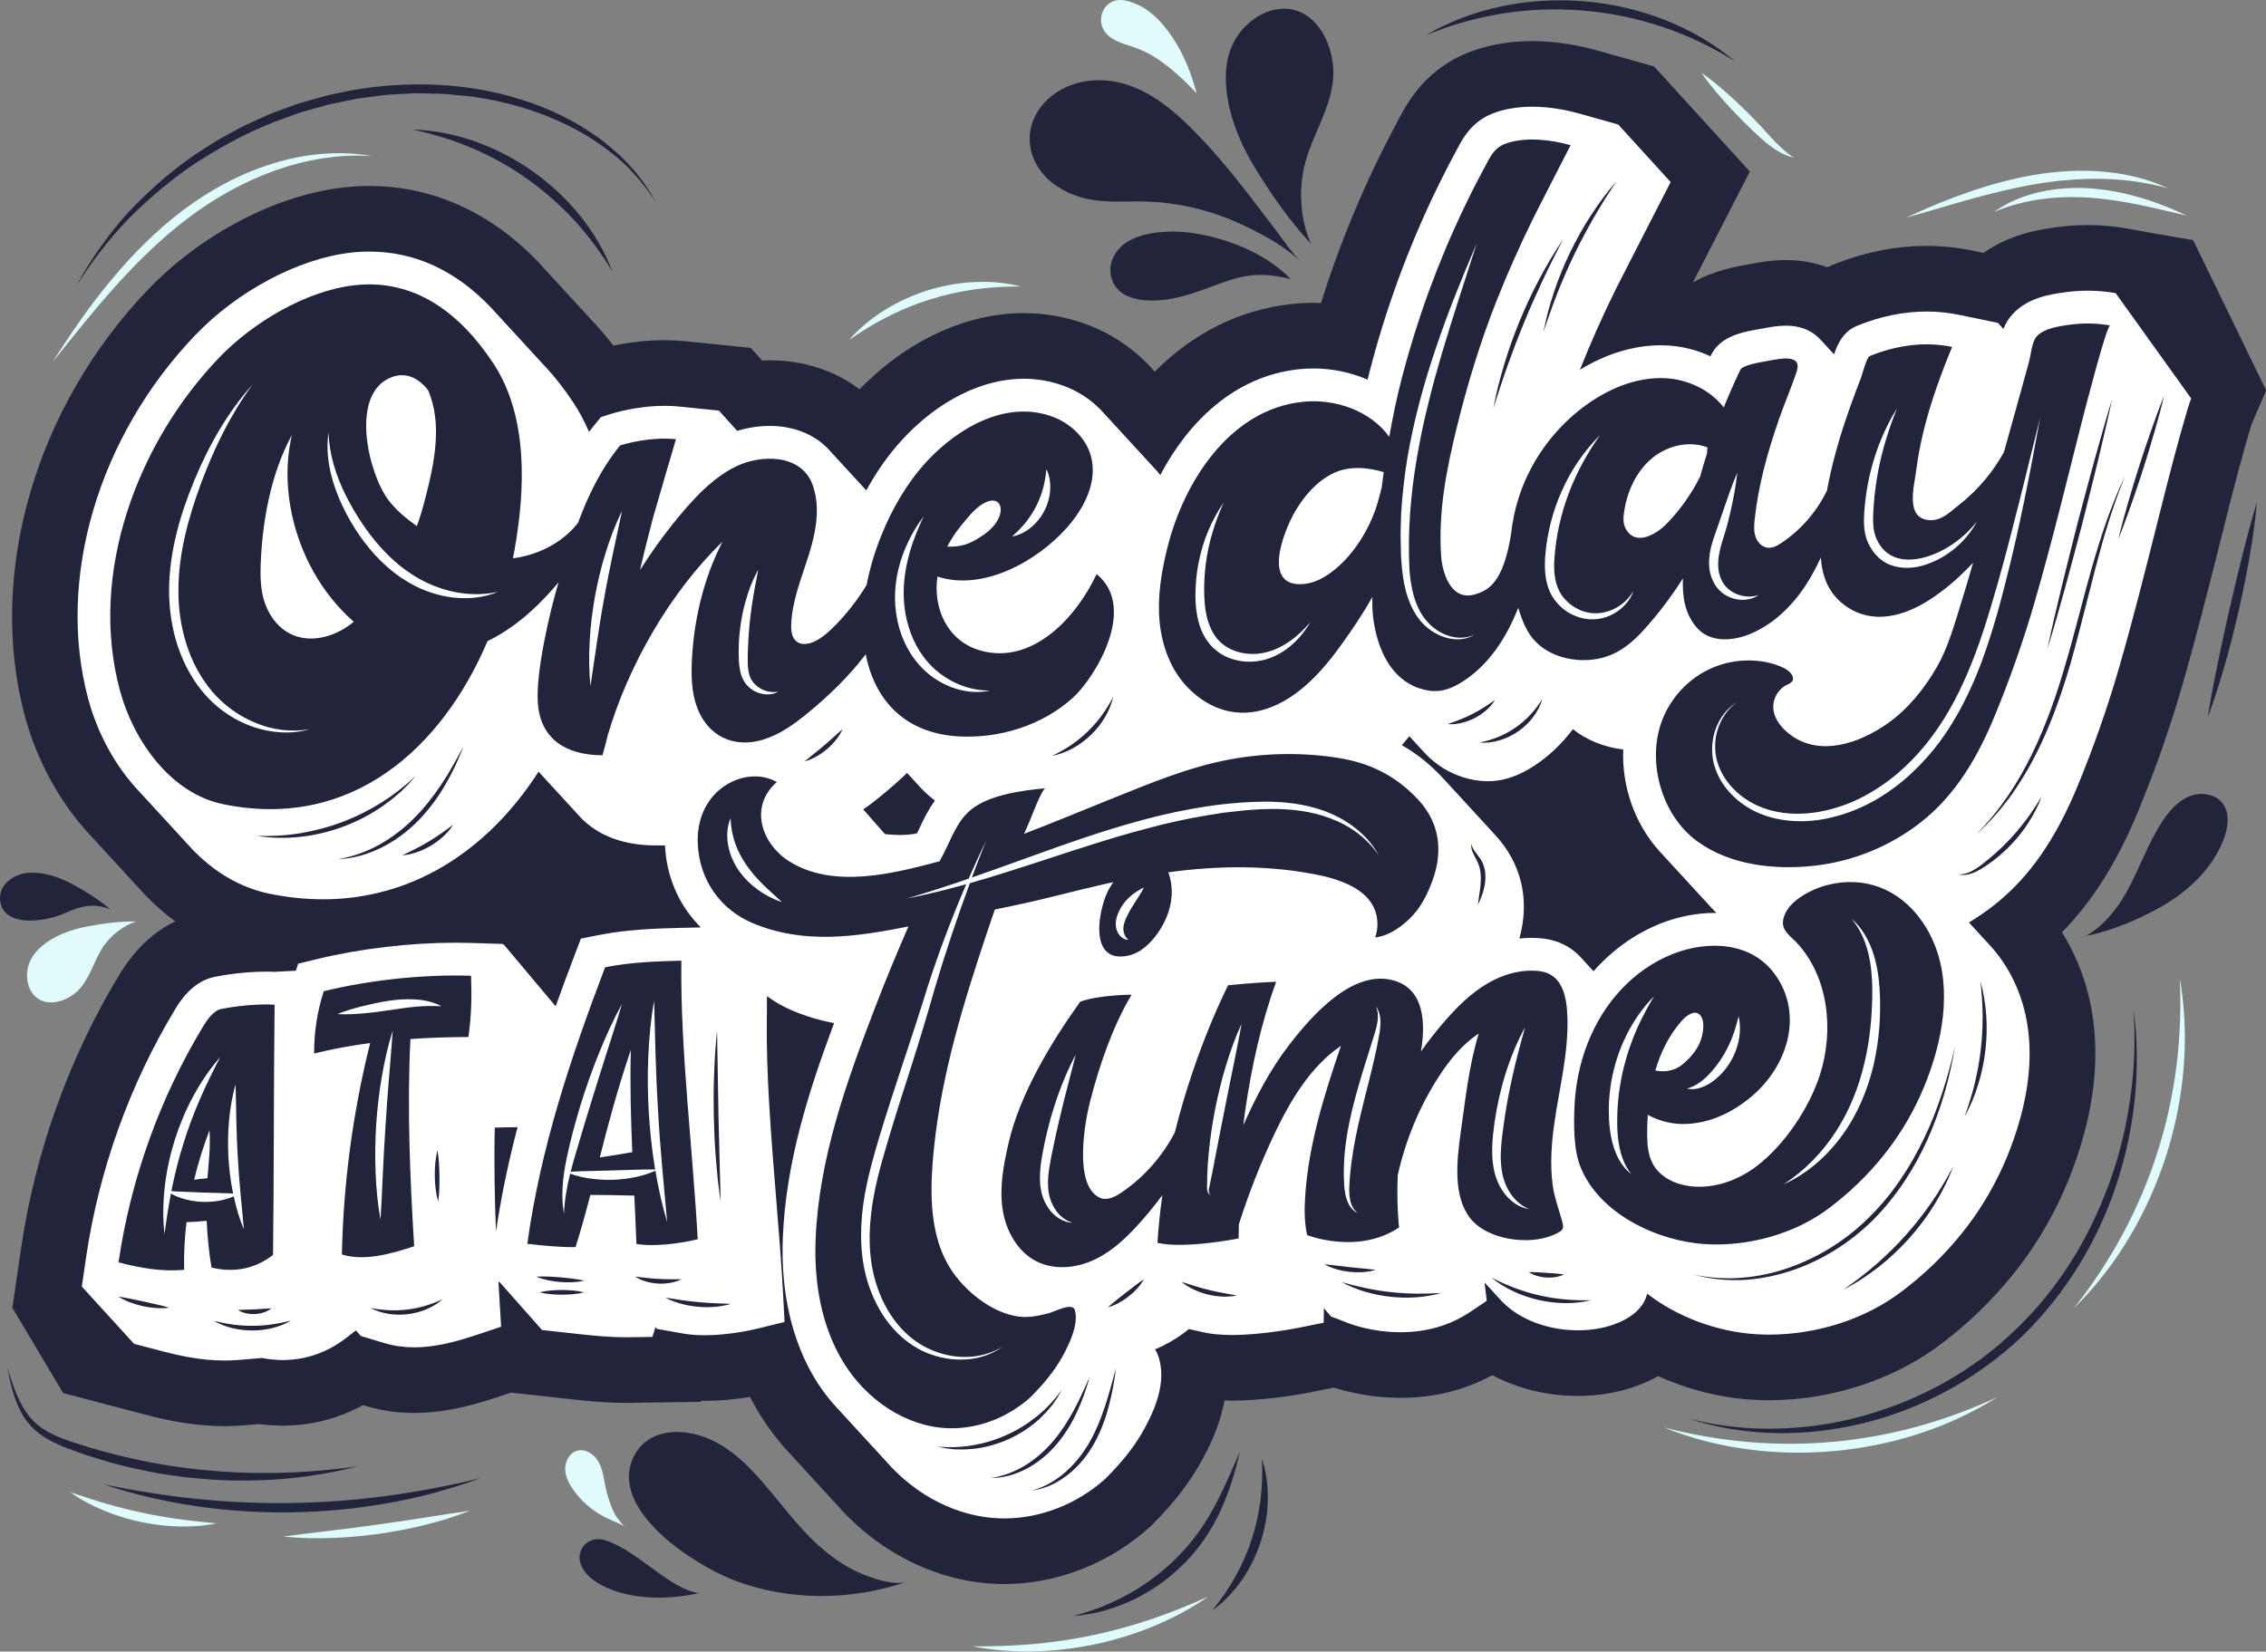 <svg xmlns="http://www.w3.org/2000/svg" xmlns:xlink="http://www.w3.org/1999/xlink" preserveAspectRatio="xMidYMid meet" version="1.0" viewBox="0.0 0.0 483.4 352.4" zoomAndPan="magnify" style="fill: rgb(0, 0, 0);" role="img" aria-label="One Day at a Time Typography"><rect x="0.0" y="0.0" width="483.4" height="352.4" fill="#808080" stroke="none"/><defs><clipPath id="__id42_snuowqm6t9"><path d="M 0 0 L 483.441 0 L 483.441 345 L 0 345 Z M 0 0"></path></clipPath><clipPath id="__id43_snuowqm6t9"><path d="M 5 0 L 467 0 L 467 352.371 L 5 352.371 Z M 5 0"></path></clipPath></defs><g><g clip-path="url(#__id42_snuowqm6t9)" id="__id44_snuowqm6t9"><path d="M 474.633 141.801 C 475.727 138.023 476.672 134.207 477.566 130.383 C 478.426 126.547 479.23 122.699 479.891 118.82 C 480.559 114.949 481.129 111.055 481.473 107.125 C 480.312 110.895 479.316 114.695 478.363 118.5 C 477.395 122.301 476.512 126.117 475.621 129.938 C 474.766 133.762 473.902 137.586 473.125 141.43 C 472.332 145.27 471.578 149.125 470.98 153.023 C 472.379 149.336 473.555 145.578 474.633 141.801 Z M 264.891 337.176 C 266.621 334.707 267.949 331.957 268.91 329.094 C 269.832 326.215 270.391 323.215 270.453 320.199 C 270.535 317.191 270.16 314.168 269.219 311.344 C 269.34 314.312 269.258 317.219 268.898 320.082 C 268.523 322.941 267.918 325.754 267.012 328.469 C 266.137 331.199 264.961 333.828 263.57 336.352 C 262.168 338.875 260.516 341.266 258.656 343.582 C 261.086 341.863 263.176 339.648 264.891 337.176 Z M 235.578 343.676 C 237.727 343.062 239.828 342.27 241.852 341.301 C 243.887 340.34 245.797 339.141 247.645 337.855 C 249.48 336.551 251.168 335.043 252.773 333.461 C 255.926 330.234 258.516 326.438 260.359 322.363 C 262.234 318.301 263.527 314.039 264.508 309.727 C 262.734 313.781 261.047 317.848 258.965 321.66 C 256.891 325.48 254.379 329 251.348 332.059 C 248.352 335.148 244.879 337.762 241.133 339.922 C 239.238 340.973 237.293 341.938 235.266 342.75 C 233.242 343.559 231.152 344.219 229.016 344.809 C 231.227 344.652 233.418 344.242 235.578 343.676 Z M 62.387 322.695 C 69.219 322.57 76.043 321.941 82.766 320.727 C 89.488 319.543 96.098 317.758 102.477 315.402 C 95.871 317.016 89.215 318.27 82.523 319.188 C 75.828 320.07 69.094 320.605 62.352 320.699 C 48.859 320.945 35.383 319.496 22.078 316.711 C 34.988 321.023 48.727 322.891 62.387 322.695 Z M 4.895 302.02 C 5.828 303.582 7.121 304.973 8.609 306.059 C 10.094 307.152 11.754 307.945 13.41 308.645 C 16.73 310 20.117 311.059 23.543 312.051 C 26.973 313.02 30.465 313.75 33.969 314.402 C 41 315.555 48.141 316.125 55.254 315.852 C 62.367 315.664 69.441 314.617 76.305 312.895 C 69.289 313.855 62.258 314.363 55.234 314.293 C 51.727 314.262 48.219 314.102 44.727 313.777 C 41.234 313.5 37.762 313 34.305 312.43 C 27.41 311.238 20.578 309.496 13.977 307.195 C 12.348 306.602 10.773 305.902 9.352 304.984 C 7.926 304.07 6.691 302.891 5.711 301.484 C 3.684 298.688 2.668 295.23 1.586 291.879 C 2.238 295.34 3.035 298.859 4.895 302.02 Z M 100.898 31.68 C 105.008 33.457 108.93 35.637 112.559 38.238 C 116.203 40.809 119.555 43.797 122.59 47.09 C 125.613 50.395 128.289 54.035 130.633 57.945 C 129.039 53.668 126.66 49.664 123.773 46.074 C 120.895 42.469 117.473 39.301 113.715 36.609 C 109.934 33.949 105.816 31.762 101.465 30.23 C 97.125 28.688 92.562 27.762 87.996 27.66 C 92.461 28.586 96.781 29.91 100.898 31.68 Z M 27.535 46.566 C 31.844 42.266 36.492 38.324 41.531 34.934 C 46.629 31.648 51.93 28.66 57.562 26.41 C 58.246 26.09 58.965 25.844 59.68 25.59 L 63.953 24.051 C 64.668 23.809 65.406 23.633 66.133 23.418 C 67.59 23.02 69.039 22.574 70.508 22.215 L 74.953 21.309 C 76.426 20.945 77.941 20.848 79.438 20.617 C 80.938 20.418 82.434 20.184 83.945 20.145 L 88.477 19.895 L 93.012 19.984 C 94.527 19.953 96.027 20.164 97.535 20.297 C 99.039 20.461 100.555 20.535 102.039 20.816 C 105.027 21.281 107.988 21.93 110.891 22.789 C 113.797 23.633 116.648 24.668 119.398 25.934 C 122.148 27.195 124.836 28.621 127.328 30.348 C 129.832 32.051 132.23 33.938 134.355 36.121 C 136.465 38.309 138.367 40.707 140.008 43.301 C 138.555 40.602 136.785 38.066 134.742 35.758 C 132.699 33.445 130.359 31.406 127.895 29.547 C 122.902 25.891 117.25 23.152 111.348 21.297 C 99.52 17.516 86.758 17.172 74.594 19.34 L 70.047 20.297 C 68.543 20.668 67.066 21.133 65.574 21.547 C 64.832 21.77 64.082 21.953 63.348 22.207 L 58.988 23.801 C 58.258 24.059 57.535 24.328 56.836 24.668 L 52.613 26.586 C 51.207 27.234 49.879 28.035 48.512 28.754 L 46.473 29.859 L 44.52 31.105 C 43.23 31.957 41.898 32.742 40.648 33.652 C 35.598 37.219 31.008 41.387 26.824 45.902 C 22.77 50.547 19.203 55.586 16.281 60.973 C 19.594 55.816 23.285 50.938 27.535 46.566 Z M 320.695 2.859 C 326.371 1.984 332.133 1.766 337.836 2.27 C 343.543 2.734 349.188 3.914 354.633 5.73 C 360.07 7.57 365.324 10.035 370.234 13.168 C 365.785 9.406 360.652 6.395 355.168 4.262 C 349.691 2.098 343.879 0.789 338.004 0.277 C 332.125 -0.199 326.176 0.117 320.414 1.332 C 314.652 2.516 309.086 4.621 304.066 7.582 C 309.434 5.316 315.027 3.766 320.695 2.859 Z M 379.059 305.801 C 385.434 305.887 391.816 305.102 398.016 303.547 C 410.41 300.418 421.988 294.035 431.301 285.211 C 440.504 276.273 447.391 265.059 451.426 252.953 C 453.434 246.895 454.781 240.629 455.438 234.301 C 456.027 227.969 456 221.578 455.137 215.305 C 455.547 221.617 455.371 227.953 454.465 234.184 C 453.621 240.418 452.117 246.555 449.973 252.445 C 447.801 258.324 445.121 264.023 441.758 269.301 C 438.406 274.582 434.434 279.465 429.914 283.77 C 420.961 292.48 409.668 298.691 397.621 302.066 C 391.594 303.77 385.34 304.711 379.059 304.824 C 372.773 305.008 366.461 304.27 360.32 302.73 C 366.34 304.707 372.695 305.652 379.059 305.801 Z M 275.363 59.566 C 267.551 57.516 263.504 59.328 258.258 61.238 C 254.652 62.547 250.945 63.883 247.082 64.094 C 243.723 64.281 239.359 63.816 237.59 60.535 C 236.77 59.02 236.633 57.152 237.227 55.535 C 238.977 50.754 244.676 49.59 249.191 49.426 C 252.59 49.305 255.984 49.852 259.27 50.73 C 265.254 52.336 271.035 55.137 275.363 59.566 M 284.438 15.984 C 284.215 22.902 279.832 28.785 278.25 35.473 C 277.008 40.738 277.41 47.031 279.676 52 C 275.285 47.348 271.504 41.934 268.109 36.457 C 264.391 30.453 261.52 23.617 261.5 16.543 C 261.488 12.691 262.559 9.086 265.074 6.254 C 267.293 3.758 270.363 1.965 273.66 1.867 C 275.473 1.812 277.078 2.289 278.457 3.133 C 282.461 5.582 284.59 11.148 284.438 15.984 Z M 245.215 43.031 C 244.852 43.016 244.492 43.004 244.129 42.996 C 240.016 42.91 235.84 43.312 231.824 42.418 C 229.457 41.891 227.188 40.914 225.199 39.527 C 219.266 35.391 217.629 27.875 222.59 22.156 C 225.457 18.848 229.914 17.137 234.289 17.113 C 243.363 17.066 250.375 23.34 256.254 29.531 C 262.125 35.719 267.195 42.602 272.359 49.367 C 274 51.516 275.57 53.934 277.473 55.855 C 273.098 51.438 264.734 47.727 261.871 46.594 C 256.566 44.504 250.914 43.277 245.215 43.031 Z M 0.754 194.203 C 0.41 193.695 0.168 193.086 0.059 192.355 C -0.496 188.723 3.07 186.367 6.277 186.219 C 9.633 186.062 12.945 187.266 15.879 188.891 C 18.555 190.371 21.211 192.039 23.523 194.012 C 20.031 192.621 17.066 193.336 13.883 194.824 C 10.676 196.324 3.176 197.781 0.754 194.203 Z M 445.035 199.707 C 448.727 197.523 451.496 194.172 453.578 190.465 C 456.406 185.434 458.219 179.844 461.434 175.047 C 462.859 172.914 464.645 170.895 467.023 169.922 C 469.398 168.953 472.461 169.309 474.066 171.312 C 475.734 173.402 475.352 176.461 474.414 178.965 C 472.062 185.262 466.863 190.164 461.02 193.48 C 456.207 196.215 450.414 198.629 445.035 199.707 Z M 135.191 310.801 C 137.758 305.547 143.699 304.766 148.832 306.168 C 153.023 307.312 156.652 309.984 159.719 313.062 C 163.906 317.27 167.332 322.172 171.359 326.523 C 174.59 330.016 178.301 333.199 182.617 335.27 C 185.207 336.512 190.594 338.484 193.465 337.48 C 181.723 341.578 168.344 341.656 156.684 337.219 C 148.184 333.984 129.754 322.23 135.141 310.902 C 135.16 310.867 135.176 310.836 135.191 310.801 Z M 129.168 328.668 C 136.219 330.98 142.809 339.074 149.109 339.93 C 135.227 343 124.402 338.234 123.672 332.832 C 123.312 330.207 125.797 327.562 129.168 328.668 Z M 214.27 337.992 C 213.824 337.992 213.379 337.988 212.934 337.973 C 200.191 337.582 187.711 331.48 178.66 321.227 L 167.414 308.973 L 167.301 308.848 C 165.355 306.621 163.602 304.242 162.082 301.777 C 161.344 300.574 160.648 299.344 159.996 298.078 C 156.684 298.613 153.32 298.906 150.297 298.906 C 150.047 298.906 149.801 298.902 149.555 298.898 L 149.484 299.121 L 134.305 299.328 L 133.488 299.336 C 128.906 299.336 124.762 298.879 121.434 298.512 L 109 297.148 L 106.23 298.07 C 101.156 299.762 95.066 301.488 88.363 301.488 C 84.812 301.488 81.379 301 78.156 300.035 L 77.441 299.82 C 72.191 302.695 66.375 304.195 60.348 304.195 C 58.695 304.195 57.02 304.082 55.348 303.855 L 52.309 304.113 C 50.855 304.238 49.379 304.301 47.918 304.301 C 41.23 304.301 35.465 303.016 31.191 301.895 L 24.516 300.141 L 21.074 299.258 L 21.047 299.23 L 13.477 297.242 L 2.637 279.047 L 4.508 266.301 C 7.492 245.895 14.711 225.77 25.379 208.113 C 28.641 202.719 32.656 198.863 37.371 196.602 C 35.09 194.914 32.918 193 30.883 190.867 L 19.574 178.562 C 12.98 171.629 7.914 162.48 5.305 152.789 C -2.809 122.645 7.492 86.938 31.551 61.82 C 42.844 50.031 58.773 41.676 73.129 40.012 C 75.016 39.793 76.922 39.684 78.793 39.684 C 92.25 39.684 104.719 45.305 114.852 55.941 L 126.156 68.25 C 127.77 69.945 129.336 71.785 130.844 73.754 C 133.738 73.148 137.562 72.594 141.781 72.594 C 143.328 72.594 144.859 72.672 146.336 72.82 L 160.152 74.23 L 162.57 76.914 C 163.113 76.891 163.656 76.879 164.195 76.879 C 171.383 76.879 178.074 79.055 183.375 83.062 C 193.43 72.715 206.102 66.812 218.371 66.812 C 222.988 66.812 227.512 67.621 231.82 69.215 C 236.633 70.992 241.07 73.852 244.652 77.477 L 244.977 77.809 L 245.992 78.918 L 246.352 79.305 C 254.523 71.059 264.512 66.059 275.57 64.867 C 277.094 64.703 278.645 64.621 280.176 64.621 C 280.719 64.621 281.258 64.633 281.801 64.652 C 284.949 54.633 288.809 44.816 293.328 35.359 C 294.855 32.168 296.477 28.977 298.145 25.879 L 298.465 25.273 C 300.227 21.922 304.41 13.977 315.078 10.543 C 318.734 9.367 322.703 8.77 326.879 8.77 C 332.465 8.77 337.496 9.855 340.734 10.766 L 352.867 14.18 L 373.289 36.602 C 373.289 36.602 362.285 58.027 361.137 60.273 C 361.145 60.273 361.152 60.273 361.156 60.277 C 365.594 57.703 370.277 56.883 373.195 56.375 L 373.816 56.262 C 375.312 55.98 377.941 55.488 380.992 55.488 C 384.105 55.488 387.07 56.016 389.797 57.031 C 390.176 56.852 390.562 56.68 390.957 56.52 C 397.586 53.836 404.324 52.473 411.004 52.473 C 414.266 52.473 417.52 52.805 420.684 53.457 L 423.137 53.961 C 428.98 49.852 435.352 48.953 438.406 48.523 L 438.551 48.5 C 440.809 48.184 443.09 48.023 445.352 48.023 C 448.207 48.023 451.07 48.277 453.863 48.777 L 459.969 49.879 L 467.855 51.227 L 483.441 83.305 L 480.395 90.336 C 479.828 91.984 477.816 99.074 475.777 107.098 C 475.09 109.805 474.406 112.52 473.727 115.234 C 471.164 125.422 468.516 135.953 465.492 146.406 C 462.945 155.215 459.812 164.152 456.184 172.969 C 451.727 183.809 446.453 192.23 439.875 198.926 C 447.797 211.668 449.141 227.477 443.746 244.832 C 439.492 258.508 432.402 270 422.07 279.965 C 419.785 282.172 417.297 284.305 414.461 286.488 C 404.328 294.297 390.824 298.773 377.414 298.773 C 376.152 298.773 374.883 298.734 373.637 298.652 C 366.859 298.223 360 296.465 353.73 293.629 C 352.918 294.09 352.047 294.527 351.113 294.941 C 346.797 296.848 341.793 297.855 336.641 297.855 C 330.035 297.855 323.723 296.293 318.355 293.422 C 312.457 296.641 305.887 298.266 298.758 298.266 C 292.602 298.266 287.492 297.008 284.559 296.078 L 279.605 297.074 C 278.695 297.258 270.512 298.855 262.828 298.855 C 262.281 298.855 261.742 298.848 261.215 298.832 C 260.133 304.707 257.629 309.328 256.504 311.402 C 253.91 316.195 250.535 320.594 245.887 325.238 L 245.5 325.625 L 245.094 325.992 C 236.605 333.625 225.375 337.992 214.27 337.992" style="fill: rgb(34, 36, 60);"></path></g><g id="__id45_snuowqm6t9"><path d="M 365.746 194.797 C 361.992 194.797 358.055 195.562 354.363 197.008 C 348.902 199.148 343.973 202.672 339.941 207.238 L 337.09 204.133 C 335.059 201.98 332.367 200.648 329.301 200.273 C 328.441 200.164 327.562 200.113 326.684 200.113 C 325.836 200.113 324.984 200.16 324.125 200.262 C 326.422 191.973 324.574 184.148 318.82 178.012 L 318.16 177.289 L 317.973 177.078 L 317.094 176.125 L 317.039 176.07 L 316.18 175.129 L 315.629 174.531 L 314.789 173.621 L 313.777 172.512 L 313.688 172.422 L 311.715 170.266 L 311.629 170.18 L 311.395 169.926 L 310.602 169.051 L 310.527 168.98 L 309.258 167.602 L 308.738 167.027 L 308.219 166.465 L 308.137 166.367 L 308.055 166.285 L 307.512 165.699 C 304.914 162.953 302.129 160.738 299.055 159.012 C 299.586 158.395 300.117 157.754 300.648 157.086 L 303.922 160.652 L 304.176 160.918 C 306.414 163.227 309.082 164.883 312.102 165.84 C 313.895 166.41 315.664 166.695 317.367 166.695 C 317.742 166.695 318.117 166.684 318.492 166.656 C 321.34 166.441 324.16 165.414 327.105 163.516 C 330.277 161.477 333.094 158.824 335.543 155.59 C 338.508 157.941 342.238 159.449 346.281 159.926 C 345.957 167.727 348.691 175.836 354.121 181.75 L 354.227 181.863 L 354.625 182.301 L 354.746 182.43 L 355.906 183.695 L 356.023 183.82 L 365.262 193.879 C 365.547 194.195 365.84 194.5 366.137 194.797 C 366.008 194.797 365.875 194.797 365.746 194.797 Z M 196.039 176.941 C 195.902 177.227 195.77 177.516 195.637 177.801 C 192.945 178.492 188.828 177.98 188.828 177.98 L 188.75 177.934 L 184.156 172.715 C 185.574 171.738 186.902 170.691 188.176 169.645 C 190.078 168.074 191.852 166.508 193.508 164.926 L 194.41 165.902 L 195.516 167.113 C 196.703 168.496 198.016 169.734 199.449 170.82 C 197.938 172.891 196.918 175.062 196.039 176.941 Z M 105.809 262.789 C 105.52 255.594 105.375 248.09 105.551 240.605 C 107.117 240.555 108.738 240.527 110.41 240.512 C 108.516 247.723 106.934 255.148 105.809 262.789 Z M 451.457 62.727 L 451.477 62.625 L 451.379 62.609 L 451.387 62.559 C 449.406 62.203 447.379 62.023 445.352 62.023 C 443.742 62.023 442.117 62.137 440.52 62.363 L 440.367 62.383 C 437.484 62.789 432.66 63.473 429.391 66.973 C 428.473 67.957 427.848 69.051 427.398 70.148 L 427.273 70.125 L 427.289 70.094 L 426.215 68.891 L 417.859 67.168 C 415.625 66.707 413.32 66.473 411.004 66.473 C 406.137 66.473 401.164 67.488 396.223 69.492 C 393.379 70.648 392.137 73.027 391.242 75.609 L 391.219 75.57 L 391.176 75.531 L 391.148 75.496 L 391.07 75.418 L 391.016 75.344 L 390.906 75.242 L 390.879 75.203 L 390.84 75.168 L 390.824 75.145 L 390.738 75.062 L 390.723 75.035 L 390.684 74.996 L 390.648 74.949 L 390.566 74.871 L 390.551 74.848 L 390.488 74.785 L 390.465 74.758 L 390.348 74.633 L 390.32 74.594 L 390.184 74.457 L 390.145 74.402 L 390.062 74.324 L 390.035 74.281 L 389.91 74.16 L 389.879 74.113 L 389.836 74.074 L 389.816 74.047 L 389.734 73.969 L 389.707 73.926 L 389.574 73.797 L 389.531 73.73 L 389.406 73.613 L 389.371 73.559 L 389.238 73.43 L 389.195 73.367 L 389.059 73.234 L 389.023 73.184 L 388.98 73.137 L 388.922 73.078 L 388.895 73.035 L 388.824 72.973 L 388.812 72.953 L 388.73 72.871 L 388.699 72.832 L 388.406 72.543 C 387.188 71.152 384.906 69.488 380.992 69.488 C 379.238 69.488 377.551 69.809 376.316 70.039 L 375.641 70.16 C 371.785 70.828 366.988 71.66 364.977 75.844 C 364.949 75.902 364.918 75.965 364.891 76.027 C 362.113 74.727 359.062 73.926 355.945 73.73 C 355.379 73.695 354.812 73.676 354.25 73.676 C 348.559 73.676 342.645 75.477 337.039 78.898 C 339.215 73.402 341.688 67.832 344.602 61.875 C 345.082 60.898 349.594 52.094 352.512 46.414 L 356.395 38.848 L 345.215 26.57 L 336.945 24.242 C 334.555 23.57 330.871 22.77 326.879 22.77 C 324.16 22.77 321.637 23.141 319.367 23.871 C 314.141 25.555 312.148 29.336 310.832 31.836 L 310.473 32.512 C 308.906 35.422 307.391 38.41 305.961 41.398 C 300.246 53.355 295.652 65.934 292.309 78.77 C 292.113 79.508 291.93 80.25 291.746 81.004 C 288.195 79.461 284.234 78.621 280.176 78.621 C 279.137 78.621 278.094 78.676 277.07 78.785 C 263.195 80.281 253.41 90.191 247.52 101.359 C 247.047 100.746 246.535 100.16 245.988 99.609 L 245.871 99.477 L 245.352 98.91 L 245.305 98.867 L 243.688 97.098 L 243.273 96.656 L 243.133 96.492 L 243.086 96.449 L 242.18 95.457 L 242.133 95.41 L 242.039 95.309 L 241.254 94.453 L 239.828 92.895 L 239.781 92.852 L 237.488 90.348 L 237.426 90.285 L 235.977 88.699 L 235.723 88.434 L 234.832 87.457 L 234.691 87.316 C 232.539 85.141 229.867 83.422 226.961 82.344 C 224.215 81.328 221.324 80.812 218.371 80.812 C 209.527 80.812 200.105 85.531 192.52 93.766 C 189.609 96.922 187.027 100.566 184.805 104.645 L 184.676 104.5 L 184.641 104.465 L 184.52 104.324 L 184.469 104.277 L 184.371 104.168 L 184.316 104.109 L 184.188 103.965 L 184.141 103.918 L 184.02 103.781 L 183.797 103.547 L 183.547 103.266 L 183.469 103.191 L 183.293 102.988 L 183.254 102.953 L 183.043 102.719 L 182.965 102.641 L 182.785 102.438 L 182.754 102.406 L 182.637 102.277 L 182.465 102.098 L 181.77 101.34 L 181.613 101.164 L 181.457 101 L 181.277 100.797 L 181.242 100.762 L 180.664 100.125 L 180.613 100.078 L 180.523 99.977 L 180.457 99.91 L 180.332 99.766 L 180.273 99.711 L 180.133 99.551 L 180.09 99.508 L 179.984 99.387 L 179.938 99.344 L 179.422 98.781 L 179.297 98.641 L 179.246 98.594 L 179.137 98.465 L 179.082 98.414 L 178.844 98.145 L 178.77 98.074 L 177.93 97.148 L 177.887 97.109 L 177.57 96.766 L 177.145 96.293 L 177.094 96.246 L 176.852 95.98 L 176.594 95.703 L 176.461 95.551 L 176.234 95.344 C 173.238 92.465 168.965 90.879 164.195 90.879 C 161.887 90.879 159.512 91.246 157.262 91.934 L 153.363 87.609 L 144.914 86.746 C 143.906 86.645 142.852 86.594 141.781 86.594 C 135.789 86.594 130.691 88.195 130.129 88.379 L 128.176 89.012 L 126.875 90.602 C 126.461 91.109 126.051 91.629 125.652 92.16 C 124.715 89.941 123.605 87.867 122.332 85.934 C 120.332 82.898 118.172 80.156 115.93 77.812 L 110.73 72.148 L 109.559 70.871 L 104.715 65.598 C 97.184 57.691 88.461 53.684 78.793 53.684 C 77.461 53.684 76.094 53.762 74.738 53.922 C 63.645 55.203 50.66 62.105 41.66 71.504 C 20.918 93.16 11.957 123.637 18.824 149.148 C 20.848 156.668 24.75 163.719 29.797 168.992 L 41.012 181.203 C 45.754 186.176 51.434 189.453 57.434 190.688 C 61.312 191.48 65.172 191.887 68.914 191.887 C 87.391 191.887 103.648 182.113 114.895 164.652 L 115.047 164.82 L 115.461 165.277 L 115.805 165.648 L 116.969 166.922 L 117.512 167.508 L 118.316 168.387 L 118.762 168.863 L 119.328 169.488 L 119.598 169.777 L 120.504 170.766 L 120.75 171.031 L 120.891 171.188 L 120.934 171.23 L 121.086 171.402 L 121.262 171.59 L 121.703 172.074 L 121.75 172.121 L 122.105 172.508 L 122.23 172.648 L 122.277 172.695 L 123.449 173.973 L 123.996 174.57 L 124.172 174.742 C 127.852 178.418 133.234 180.371 139.734 180.391 L 141.863 180.395 C 142.148 186.734 144.613 192.68 148.777 197.117 L 149.488 197.887 L 145.195 197.984 C 139.863 198.105 133.676 198.336 127.719 199.52 L 123.922 200.277 L 122.543 203.898 C 121.195 207.441 119.852 211.051 118.535 214.719 L 107.5 201.57 L 107.391 201.566 L 107.387 201.449 L 107.176 201.441 L 107.176 201.414 L 100.715 201.207 C 99.539 201.172 98.352 201.152 97.152 201.152 C 87.391 201.152 76.828 202.41 67.414 204.695 L 63.609 205.621 L 63.125 207.121 L 58.402 207.371 C 58.133 207.344 57.82 207.324 57.352 207.32 L 57.137 207.32 C 53.348 207.32 49.543 207.695 45.832 208.43 C 40.965 209.387 38.254 213.879 37.363 215.352 C 27.648 231.43 21.078 249.746 18.359 268.332 L 17.453 274.516 L 28.598 286.734 L 28.77 286.777 L 28.77 286.781 L 34.742 288.352 C 38.203 289.258 42.828 290.301 47.918 290.301 C 48.984 290.301 50.062 290.254 51.113 290.164 L 55.875 289.758 C 57.379 290.051 58.879 290.195 60.348 290.195 C 65.184 290.195 69.82 288.59 73.758 285.551 L 75.93 283.875 L 77 285.078 L 82.164 286.621 C 84.086 287.195 86.172 287.488 88.359 287.488 C 88.359 287.488 88.359 287.488 88.363 287.488 C 93.051 287.488 97.594 286.191 101.805 284.789 L 106.906 283.086 L 106.578 277.715 C 106.492 276.348 106.41 274.949 106.328 273.531 L 106.566 273.559 L 115.637 283.793 L 122.961 284.598 C 126.109 284.941 129.68 285.336 133.395 285.336 L 134.113 285.332 L 139.176 285.262 L 139.828 283.188 L 139.828 283.219 L 139.934 283.238 L 139.938 283.348 L 140.051 283.363 L 140.051 283.469 L 140.16 283.488 L 140.164 283.566 L 145.793 284.551 C 147.133 284.785 148.645 284.906 150.297 284.906 C 153.766 284.906 158.047 284.363 161.742 283.457 L 167.371 282.074 L 167.062 276.285 C 166.707 269.641 166.148 262.777 165.559 255.512 C 164.504 242.551 163.414 229.148 163.586 217.32 L 163.617 212.551 C 165.305 213.793 167.141 214.844 169.121 215.672 C 171.949 216.855 174.867 217.727 177.934 218.301 C 172.355 233.25 167.656 248.145 167 264.051 C 166.52 275.707 168.941 286.215 174.004 294.438 C 175.113 296.242 176.398 297.98 177.84 299.629 L 189.074 311.867 C 195.582 319.293 204.43 323.707 213.363 323.98 C 213.664 323.988 213.969 323.992 214.27 323.992 C 221.965 323.992 229.781 320.93 235.723 315.594 L 235.859 315.469 L 235.988 315.336 C 239.656 311.676 242.262 308.305 244.195 304.734 C 246.266 300.914 248.832 295.211 247.238 289.789 C 247.043 289.125 246.762 288.496 246.402 287.91 C 246.934 287.695 247.457 287.465 247.973 287.215 C 250.078 286.188 251.965 284.93 253.645 283.586 L 256.609 284.258 C 258.371 284.66 260.41 284.855 262.828 284.855 C 269.273 284.855 276.539 283.41 276.848 283.348 L 282.371 282.238 L 282.426 279.145 L 282.559 279.199 L 282.586 279.316 L 282.594 279.32 L 282.605 279.379 L 282.699 279.414 L 282.723 279.535 L 282.812 279.57 L 282.832 279.664 L 282.969 279.715 L 282.984 279.781 L 283.031 279.801 L 283.074 280.008 L 283.246 280.07 L 283.258 280.129 L 283.328 280.156 L 283.34 280.207 L 283.43 280.242 L 283.445 280.332 L 283.512 280.355 L 283.547 280.535 L 283.762 280.609 L 283.777 280.695 L 283.844 280.723 L 283.887 280.91 L 285.465 281.477 L 287.508 282.285 C 288.02 282.488 292.691 284.266 298.758 284.266 C 304.32 284.266 309.309 282.816 313.586 279.965 L 317.168 277.559 L 316.691 273.645 L 320.367 277.648 L 320.48 277.762 C 324.199 281.578 330.234 283.855 336.641 283.855 C 339.859 283.855 342.91 283.262 345.453 282.137 C 349.207 280.477 350.84 278.273 351.395 276.039 C 357.711 280.934 366.176 284.148 374.527 284.684 C 375.477 284.742 376.449 284.773 377.414 284.773 C 387.797 284.773 398.184 281.355 405.918 275.395 C 408.34 273.531 410.441 271.73 412.352 269.891 C 420.945 261.602 426.84 252.047 430.375 240.676 C 434.758 226.59 433.566 214.16 426.938 204.73 C 426.152 203.613 425.289 202.551 424.34 201.531 L 422.727 199.777 L 422.656 199.699 L 422.438 199.461 L 422.352 199.367 L 422.289 199.301 L 420.023 196.828 C 421.859 195.734 423.621 194.527 425.297 193.215 C 432.766 187.363 438.469 179.234 443.238 167.645 C 446.676 159.293 449.637 150.84 452.043 142.516 C 454.996 132.309 457.617 121.891 460.148 111.82 C 460.832 109.094 461.52 106.371 462.211 103.648 C 464.156 95.992 466.723 86.68 467.441 85.02 L 451.457 62.727" style="fill: rgb(255, 255, 255);"></path></g><g clip-path="url(#__id43_snuowqm6t9)" id="__id46_snuowqm6t9"><path d="M 220.559 352.352 C 224.945 352.27 229.324 351.73 233.629 350.844 C 237.922 349.918 242.145 348.641 246.191 346.945 C 250.238 345.262 254.133 343.199 257.703 340.691 C 253.723 342.473 249.719 344.102 245.641 345.484 C 241.559 346.855 237.418 348.016 233.215 348.887 C 229.016 349.793 224.758 350.402 220.473 350.801 C 216.184 351.188 211.863 351.312 207.504 351.289 C 211.781 352.137 216.176 352.449 220.559 352.352 Z M 22.164 322.316 C 24.672 323.371 27.293 324.152 29.953 324.738 C 32.617 325.289 35.332 325.641 38.051 325.703 C 40.766 325.777 43.492 325.602 46.148 325.051 C 43.453 324.77 40.805 324.508 38.176 324.148 C 35.551 323.773 32.945 323.348 30.367 322.781 C 27.781 322.254 25.23 321.578 22.68 320.852 C 20.133 320.109 17.609 319.27 15.031 318.426 C 17.234 320.008 19.652 321.277 22.164 322.316 Z M 70.562 328.168 C 73.938 328.07 77.301 327.754 80.645 327.309 C 83.984 326.832 87.309 326.223 90.582 325.402 C 93.855 324.594 97.09 323.617 100.227 322.352 C 96.879 322.812 93.574 323.359 90.273 323.875 C 86.969 324.375 83.676 324.891 80.371 325.332 C 77.07 325.809 73.762 326.207 70.445 326.617 C 67.129 327.02 63.801 327.391 60.453 327.855 C 63.816 328.219 67.191 328.281 70.562 328.168 Z M 454.18 264.117 C 457.484 258.633 460.113 252.734 462.09 246.637 C 464.031 240.523 465.324 234.199 465.828 227.816 C 466.363 221.438 466.094 215 464.992 208.734 C 465.316 215.086 465.059 221.41 464.277 227.652 C 463.469 233.895 462.121 240.055 460.188 246.027 C 458.285 252.008 455.801 257.805 452.828 263.348 C 449.832 268.883 446.359 274.18 442.402 279.152 C 446.938 274.695 450.902 269.617 454.18 264.117 Z M 372.781 309.234 C 378.898 310.07 385.121 310.168 391.281 309.625 C 397.438 309.047 403.539 307.832 409.406 305.902 C 415.281 304.004 420.914 301.383 426.098 298.102 C 420.539 300.699 414.809 302.789 408.961 304.406 C 403.105 306 397.129 307.102 391.102 307.637 C 385.074 308.203 378.996 308.195 372.949 307.688 C 366.906 307.152 360.891 306.133 354.957 304.582 C 360.648 306.867 366.66 308.43 372.781 309.234 Z M 420.438 42.465 C 425.02 41.207 429.621 40.051 434.277 39.285 C 438.922 38.484 443.633 38.086 448.344 38.164 C 453.055 38.258 457.766 38.879 462.395 40.137 C 458.047 38.09 453.246 36.992 448.422 36.605 C 443.59 36.203 438.715 36.527 433.945 37.316 C 429.18 38.137 424.512 39.402 419.977 40.98 C 415.434 42.551 411.008 44.387 406.672 46.426 C 411.297 45.16 415.855 43.738 420.438 42.465 Z M 435.492 42.488 C 438.918 42.031 442.379 41.934 445.82 42.191 C 449.27 42.41 452.699 42.973 456.121 43.656 C 459.547 44.348 462.957 45.207 466.418 45.984 C 463.234 44.422 459.918 43.137 456.496 42.141 C 453.082 41.133 449.543 40.465 445.957 40.195 C 442.367 39.969 438.73 40.16 435.215 40.961 C 431.707 41.742 428.305 43.113 425.414 45.191 C 428.699 43.848 432.07 42.965 435.492 42.488 Z M 367.129 20.816 C 368.594 22.52 370.145 24.137 371.711 25.738 C 373.312 27.312 374.887 28.879 376.641 30.344 C 378.379 31.801 380.395 33.145 382.648 33.609 C 380.738 32.371 379.215 30.828 377.715 29.215 L 375.461 26.746 L 373.129 24.328 C 371.531 22.754 369.922 21.195 368.23 19.723 C 366.547 18.238 364.812 16.801 362.938 15.508 C 364.227 17.387 365.652 19.129 367.129 20.816 Z M 189.559 67.473 C 192.453 66.027 195.441 64.793 198.52 63.855 C 201.59 62.879 204.75 62.199 207.953 61.742 C 211.16 61.297 214.414 61.121 217.727 61.121 C 214.516 60.293 211.148 60.023 207.809 60.188 C 204.461 60.34 201.137 60.965 197.926 61.945 C 194.727 62.965 191.637 64.34 188.797 66.113 C 185.953 67.879 183.336 70.008 181.16 72.516 C 183.887 70.629 186.664 68.926 189.559 67.473 Z M 24.773 60.914 C 29.516 55.668 34.57 50.711 40.191 46.488 C 45.781 42.254 51.973 38.789 58.578 36.414 C 65.18 34.07 72.246 32.824 79.363 33.301 C 72.336 32.047 64.953 32.77 58.082 34.934 C 51.184 37.07 44.75 40.566 38.988 44.895 C 33.246 49.258 28.148 54.383 23.598 59.898 C 19.02 65.398 14.98 71.297 11.184 77.316 C 15.613 71.738 20.047 66.18 24.773 60.914 Z M 255.281 19.91 C 254.148 15.734 252.578 11.629 250.16 8.039 C 248.336 5.328 246.078 2.664 243.098 1.195 C 240.691 0.012 237.629 -0.926 235.723 1.633 C 234.738 2.949 234.602 4.844 235.383 6.289 C 236.445 8.258 238.789 9.086 240.926 9.746 C 243.32 10.492 245.402 11.469 247.457 12.93 C 250.359 14.992 252.848 17.309 255.281 19.91 Z M 130.23 320.941 C 129.789 319.742 129.438 318.516 129.176 317.27 C 128.797 315.453 128.594 313.555 127.688 311.934 C 126.785 310.316 124.906 309.043 123.121 309.543 C 121.473 310.004 120.504 311.852 120.57 313.562 C 120.637 315.273 121.523 316.844 122.543 318.219 C 123.895 320.047 125.555 321.609 127.469 322.82 C 130.152 324.52 132.609 325.086 133.258 325.77 C 132.078 324.527 131.273 323.523 130.613 321.93 C 130.48 321.602 130.352 321.273 130.23 320.941 Z M 9.387 213.688 C 8.559 213.445 7.797 212.984 7.168 212.258 C 6.02 210.926 5.625 209.074 5.809 207.305 C 6.02 205.301 7.051 203.586 8.566 202.207 C 11.355 199.676 15.074 198.348 18.77 197.652 C 22.137 197.02 25.625 196.562 29.031 196.617 C 26.262 197.512 23.645 199.609 22.023 201.992 C 19.965 205.016 19.223 208.852 16.586 211.422 C 14.738 213.219 11.789 214.379 9.387 213.688" style="fill: rgb(224, 251, 252);"></path></g><g id="__id47_snuowqm6t9"><path d="M 235.758 299.98 C 234.879 302.617 233.867 305.203 232.5 307.598 C 231.16 309.992 229.438 312.176 227.395 314.016 C 225.348 315.844 222.914 317.27 220.211 318.035 C 221.609 317.863 222.969 317.426 224.27 316.855 C 225.559 316.254 226.77 315.484 227.891 314.602 C 230.137 312.832 231.961 310.562 233.371 308.086 C 234.762 305.598 235.777 302.926 236.492 300.199 C 237.223 297.473 237.723 294.707 238.082 291.922 C 237.316 294.625 236.629 297.34 235.758 299.98 Z M 339.395 45.945 C 337.75 48.461 336.293 51.098 334.977 53.797 C 333.676 56.508 332.516 59.285 331.566 62.137 C 331.102 63.566 330.66 65 330.258 66.445 C 329.898 67.902 329.539 69.355 329.27 70.832 C 329.52 70.125 329.758 69.414 329.98 68.703 L 330.727 66.59 C 331.223 65.184 331.738 63.785 332.289 62.402 C 333.398 59.641 334.57 56.902 335.875 54.23 C 337.156 51.551 338.57 48.934 340.051 46.348 C 341.535 43.766 343.137 41.25 344.781 38.746 C 342.809 41.004 341.031 43.43 339.395 45.945 Z M 328.387 59.539 C 326.844 62.418 325.477 65.391 324.219 68.406 C 322.984 71.434 321.859 74.504 320.926 77.637 C 320.461 79.203 320.02 80.773 319.609 82.352 C 319.238 83.941 318.859 85.527 318.57 87.137 C 318.828 86.359 319.078 85.586 319.312 84.809 L 320.078 82.488 C 320.586 80.941 321.105 79.402 321.656 77.875 C 322.758 74.82 323.898 71.781 325.145 68.789 C 326.367 65.781 327.703 62.824 329.07 59.879 C 330.449 56.941 331.922 54.039 333.41 51.137 C 331.566 53.832 329.918 56.652 328.387 59.539 Z M 314.926 183.359 C 315.449 184.324 315.77 185.32 315.855 186.391 C 315.969 187.453 315.883 188.555 315.75 189.656 C 315.613 190.762 315.406 191.879 315.277 193.027 C 315.805 192 316.227 190.93 316.516 189.805 C 316.812 188.684 316.961 187.496 316.848 186.297 C 316.742 185.102 316.293 183.891 315.586 182.949 C 314.918 182 314.133 181.227 313.887 180.086 C 313.699 181.277 314.418 182.41 314.926 183.359 Z M 329.816 272.59 C 331.109 272.664 332.438 272.523 333.633 271.945 C 332.328 271.734 331.113 271.688 329.883 271.594 C 328.652 271.523 327.441 271.406 326.121 271.441 C 327.23 272.172 328.527 272.488 329.816 272.59 Z M 328.254 277.391 C 331.926 278.215 335.793 278.312 339.426 277.434 C 335.699 277.523 332.039 277.238 328.477 276.418 C 324.902 275.621 321.477 274.301 318.156 272.605 C 321.055 274.969 324.59 276.547 328.254 277.391 Z M 287.891 271.379 C 289.754 271.566 291.66 271.504 293.469 270.957 C 291.602 270.711 289.805 270.594 288 270.383 C 286.191 270.207 284.41 269.934 282.535 269.77 C 284.184 270.688 286.031 271.16 287.891 271.379 Z M 296.633 276.699 C 300.254 277.086 303.965 276.887 307.453 275.891 C 303.84 276.102 300.277 276.105 296.738 275.707 C 293.199 275.336 289.723 274.566 286.238 273.582 C 289.434 275.301 293.012 276.293 296.633 276.699 Z M 240.738 276.652 C 242.035 275.629 243.215 274.426 244.035 272.961 C 242.637 273.883 241.402 274.891 240.125 275.867 C 238.867 276.867 237.59 277.816 236.352 278.945 C 237.973 278.508 239.426 277.656 240.738 276.652 Z M 257.645 276.211 C 259.676 276.699 261.809 276.848 263.855 276.414 C 261.805 276.055 259.832 275.734 257.883 275.242 C 255.93 274.777 254.035 274.145 252.051 273.512 C 253.66 274.844 255.621 275.699 257.645 276.211 Z M 215.383 314.832 C 216.684 314.465 217.938 313.941 219.137 313.309 C 221.531 312.031 223.633 310.242 225.398 308.188 C 227.148 306.117 228.578 303.801 229.707 301.367 C 230.27 300.148 230.777 298.91 231.242 297.656 C 231.672 296.395 232.098 295.129 232.434 293.836 C 231.883 295.055 231.371 296.277 230.789 297.473 C 230.238 298.676 229.656 299.863 229.02 301.02 C 227.75 303.332 226.34 305.559 224.641 307.539 C 222.957 309.531 220.969 311.262 218.754 312.645 C 216.535 314.012 214.043 314.977 211.402 315.359 C 212.738 315.383 214.078 315.168 215.383 314.832 Z M 201.785 309.043 L 203.727 309.258 L 205.684 309.277 L 207.645 309.145 C 210.254 308.875 212.809 308.137 215.207 307.062 C 217.598 305.969 219.836 304.531 221.762 302.75 L 223.148 301.359 L 224.426 299.875 L 225.543 298.27 C 225.875 297.711 226.195 297.148 226.508 296.582 C 226.105 297.09 225.711 297.602 225.328 298.117 L 224.055 299.555 L 222.703 300.914 L 221.258 302.168 C 219.273 303.758 217.109 305.117 214.797 306.152 C 212.488 307.211 210.043 307.945 207.539 308.387 C 205.027 308.82 202.453 308.898 199.879 308.652 C 200.508 308.793 201.145 308.926 201.785 309.043 Z M 140.367 273.883 C 142.074 273.965 143.828 273.727 145.371 272.965 C 143.66 272.949 142.051 272.988 140.422 272.883 C 138.797 272.805 137.199 272.586 135.496 272.402 C 136.945 273.336 138.656 273.77 140.367 273.883 Z M 148.828 278.828 C 151.215 279.039 153.652 278.906 155.949 278.207 C 153.559 278.117 151.238 278.066 148.922 277.832 C 146.598 277.629 144.312 277.25 141.945 276.887 C 144.07 278.004 146.441 278.59 148.828 278.828 Z M 119.449 273.547 C 121.172 273.676 122.906 273.66 124.621 273.266 C 122.91 272.867 121.227 272.707 119.535 272.551 C 117.84 272.426 116.148 272.305 114.398 272.41 C 116.023 273.082 117.734 273.387 119.449 273.547 Z M 119.855 276.254 C 121.445 276.238 123.031 276.152 124.621 275.754 C 123.031 275.359 121.445 275.27 119.855 275.254 C 118.266 275.273 116.68 275.359 115.09 275.754 C 116.68 276.148 118.266 276.238 119.855 276.254 Z M 92.75 250.918 C 92.785 252.746 92.953 254.574 93.48 256.363 C 93.746 254.52 93.758 252.715 93.746 250.906 C 93.707 249.098 93.648 247.293 93.336 245.457 C 92.859 247.258 92.742 249.09 92.75 250.918 Z M 86.988 280.418 C 89.703 280.082 92.375 279.039 94.406 277.242 C 91.953 278.359 89.457 279.125 86.867 279.426 C 84.285 279.746 81.676 279.594 79.031 279.086 C 81.43 280.348 84.273 280.734 86.988 280.418 Z M 54.375 280.383 C 55.629 280.312 56.895 279.961 57.902 279.168 C 56.633 279.211 55.492 279.34 54.324 279.387 C 53.16 279.457 52.016 279.434 50.746 279.512 C 51.824 280.203 53.117 280.43 54.375 280.383 Z M 53.879 283.895 C 56.738 283.875 59.629 283.219 62.086 281.789 C 59.34 282.477 56.621 282.895 53.871 282.895 C 51.125 282.922 48.402 282.523 45.652 281.855 C 48.121 283.266 51.016 283.895 53.879 283.895 Z M 30.504 278.707 C 32.34 279.094 34.234 279.281 36.121 279.035 C 34.301 278.492 32.508 278.137 30.715 277.73 C 28.914 277.355 27.137 276.934 25.258 276.668 C 26.871 277.676 28.672 278.289 30.504 278.707 Z M 152.344 229.039 C 152.215 232.078 152.219 235.125 152.27 238.168 C 152.344 241.215 152.469 244.258 152.719 247.289 L 153.137 251.836 C 153.324 253.348 153.488 254.859 153.73 256.363 L 153.27 238.148 L 152.973 219.93 C 152.637 222.957 152.457 225.996 152.344 229.039 Z M 422.477 209.375 C 422.754 211.832 422.938 214.281 422.949 216.73 C 422.953 219.18 422.84 221.621 422.543 224.047 C 422.27 226.473 421.812 228.875 421.246 231.258 L 420.785 233.035 L 420.254 234.797 L 419.695 236.559 C 419.48 237.133 419.277 237.715 419.082 238.305 C 419.691 237.227 420.207 236.098 420.715 234.965 L 421.387 233.227 L 421.984 231.465 C 422.738 229.09 423.234 226.637 423.535 224.164 C 423.812 221.688 423.902 219.188 423.719 216.703 C 423.543 214.223 423.16 211.758 422.477 209.375 Z M 139.82 249.805 C 140.441 253.496 141.238 257.16 142.324 260.742 L 141.25 248.938 C 140.922 245.016 140.605 241.098 140.391 237.172 C 140.141 233.25 139.992 229.32 139.855 225.387 L 139.539 213.535 C 138.844 217.449 138.473 221.41 138.301 225.379 C 138.117 229.344 138.18 233.32 138.395 237.289 C 138.645 241.254 139.051 245.211 139.699 249.133 C 139.723 249.266 139.746 249.398 139.77 249.531 C 138.301 249.512 136.863 249.551 135.438 249.598 L 130.562 249.742 L 125.684 249.867 C 124.383 249.895 123.07 249.934 121.738 250.012 C 121.941 249.215 122.156 248.414 122.379 247.617 L 124.035 242.039 C 124.582 240.18 125.137 238.32 125.723 236.473 C 126.84 232.754 128.031 229.062 129.195 225.355 C 130.375 221.652 131.582 217.953 132.691 214.195 C 130.816 217.637 129.195 221.199 127.734 224.828 C 126.258 228.449 124.977 232.152 123.812 235.887 C 122.684 239.633 121.66 243.402 120.863 247.25 C 120.078 251.086 119.613 255.125 120.316 259 C 120.418 256.066 120.938 253.23 121.629 250.43 C 122.914 250.895 124.238 251.211 125.578 251.418 C 127.242 251.68 128.93 251.789 130.613 251.742 C 132.301 251.699 133.98 251.496 135.629 251.148 C 137.062 250.844 138.473 250.414 139.82 249.805 Z M 134.574 224.02 C 131.562 232.945 129.66 240.199 127.957 246.965 C 130.273 246.633 132.586 246.262 134.887 245.84 C 134.578 238.617 134.379 231.406 134.574 224.02 Z M 148.836 264.426 C 145.148 265.328 139.508 266.078 135.77 265.422 C 135.641 261.957 135.48 258.527 135.316 255.113 C 132.188 255.027 129.062 254.973 125.934 254.965 C 124.988 258.617 123.992 262.262 122.785 266.098 C 119.301 266.145 115.953 265.785 112.492 265.402 C 115.324 244.859 121.738 225.703 129.086 206.387 C 134.383 205.332 139.957 205.105 145.352 204.984 C 145.078 223.699 147.84 245.73 148.836 264.426 Z M 94.191 214.699 C 92.492 213.801 90.547 213.375 88.621 213.258 C 86.691 213.125 84.766 213.273 82.891 213.551 C 81.012 213.832 79.188 214.234 77.363 214.688 C 75.539 215.145 73.727 215.668 71.949 216.387 C 73.863 216.484 75.746 216.387 77.621 216.219 C 79.492 216.059 81.355 215.805 83.184 215.527 C 85.016 215.266 86.82 214.977 88.637 214.816 C 90.457 214.648 92.273 214.609 94.191 214.699 Z M 83.773 219.941 C 82.742 223.184 82.004 226.504 81.434 229.852 C 80.852 233.195 80.488 236.578 80.25 239.965 C 80.051 243.355 79.977 246.758 80.125 250.148 C 80.258 253.543 80.566 256.93 81.176 260.277 C 81.398 256.883 81.527 253.516 81.684 250.156 C 81.855 246.797 82.012 243.441 82.246 240.094 C 82.441 236.742 82.715 233.398 82.977 230.047 C 83.25 226.691 83.555 223.336 83.773 219.941 Z M 100.492 208.203 C 100.656 212.922 100.574 216.594 99.93 221.27 C 95.816 221.289 91.68 221.414 87.551 221.699 C 86.828 236.379 87.457 251.262 88.355 265.914 C 83.508 267.527 77.832 269.145 72.938 267.684 C 73.238 252.477 75.281 237.312 78.965 222.559 C 74.934 223.094 70.938 223.816 67.012 224.793 C 66.984 220.289 67.68 215.785 69.066 211.5 C 79.012 209.086 90.266 207.879 100.492 208.203 Z M 44.691 241.184 C 43.371 244.652 42.273 248.164 41.41 251.719 C 42.363 251.594 43.32 251.492 44.25 251.406 C 44.531 247.996 44.926 244.59 44.691 241.184 Z M 49.863 255.27 C 50.383 257.672 51.066 260.039 52.023 262.309 C 51.812 259.688 51.531 257.121 51.297 254.555 C 51.074 251.988 50.855 249.434 50.727 246.871 C 50.559 244.309 50.488 241.746 50.414 239.172 C 50.355 236.594 50.344 234.012 50.258 231.383 C 49.523 233.906 49.098 236.504 48.859 239.117 C 48.613 241.73 48.602 244.359 48.73 246.984 C 48.895 249.562 49.203 252.133 49.73 254.664 C 49.645 254.66 49.559 254.652 49.473 254.648 C 49.477 254.648 49.477 254.652 49.48 254.652 C 48.465 254.605 47.469 254.586 46.484 254.547 C 45.293 254.531 44.109 254.477 42.93 254.445 L 39.367 254.297 L 37.555 254.219 L 37.094 254.207 C 36.977 254.211 36.844 254.191 36.715 254.164 C 36.668 254.148 36.617 254.133 36.57 254.113 C 36.613 253.895 36.648 253.672 36.695 253.457 C 37.371 250.215 38.168 247.008 39.176 243.867 C 40.148 240.715 41.324 237.633 42.625 234.586 C 43.941 231.547 45.414 228.566 46.969 225.578 C 44.73 228.102 42.836 230.93 41.227 233.906 C 39.605 236.883 38.305 240.035 37.27 243.27 C 36.266 246.512 35.527 249.84 35.152 253.211 C 34.766 256.574 34.703 259.977 35.098 263.328 C 35.484 260.391 35.918 257.496 36.469 254.633 C 36.598 254.75 36.738 254.848 36.906 254.926 L 37.34 255.129 C 37.914 255.383 38.508 255.613 39.113 255.781 C 40.324 256.148 41.574 256.355 42.836 256.434 C 44.094 256.512 45.363 256.43 46.609 256.234 C 47.723 256.031 48.82 255.727 49.863 255.27 Z M 58.582 214.371 C 58.375 231.574 58.457 250.57 58.246 267.777 C 54.375 270.766 49.879 271.625 45.125 270.465 C 44.566 267.168 44.234 263.832 44.094 260.484 C 42.66 260.633 41.191 260.746 39.785 260.777 C 39.387 264.133 39.199 267.523 39.285 270.957 C 34.453 271.371 29.973 270.574 25.285 269.348 C 27.883 251.578 34.066 234.34 43.352 218.973 C 44.199 217.574 45.586 215.609 47.188 215.297 C 50.523 214.637 53.926 214.309 57.328 214.32 C 57.93 214.324 57.98 214.402 58.582 214.371 Z M 400.969 210.945 C 400.785 208.211 400.352 205.457 399.426 202.852 C 398.496 200.262 397.047 197.801 394.977 196.031 C 396.727 198.109 397.852 200.574 398.492 203.137 C 399.16 205.695 399.367 208.355 399.414 211.008 C 399.426 216.332 398.965 221.684 397.73 226.832 C 396.527 231.984 394.547 236.953 391.672 241.406 C 388.785 245.844 385.043 249.758 380.492 252.707 C 385.453 250.492 389.727 246.734 392.957 242.289 C 396.223 237.836 398.398 232.633 399.676 227.289 C 400.922 221.922 401.305 216.406 400.969 210.945 Z M 345.676 231.25 C 345.949 229.613 346.293 227.984 346.758 226.391 C 347.18 224.781 347.73 223.211 348.328 221.652 C 349.523 218.527 351.074 215.547 352.832 212.605 C 350.422 215.035 348.418 217.906 346.902 221.023 C 345.348 224.129 344.32 227.488 343.703 230.914 C 343.426 232.633 343.262 234.367 343.199 236.109 C 343.207 237.852 343.223 239.586 343.48 241.32 C 343.723 243.051 344.141 244.773 344.855 246.387 C 345.582 247.984 346.613 249.477 347.988 250.512 C 345.848 247.801 345.219 244.449 345.035 241.172 C 344.906 237.852 345.105 234.516 345.676 231.25 Z M 353.125 228.422 C 355.098 228.824 357.203 228.492 358.758 227.246 C 360.379 225.945 361.824 224.355 362.633 222.438 C 363.242 220.996 363.848 218.141 362.793 216.734 C 361.66 215.223 359.738 216.695 358.703 217.875 C 356.027 220.926 354.258 224.559 353.125 228.422 Z M 364.051 229.77 C 362.871 230.871 361.559 231.828 359.855 232.289 C 361.613 232.68 363.523 232 365.016 230.988 C 366.527 229.965 367.797 228.637 368.793 227.121 C 369.801 225.613 370.496 223.91 370.883 222.156 C 371.262 220.402 371.301 218.578 370.883 216.859 C 370.465 218.574 370.004 220.176 369.387 221.703 C 368.77 223.23 368.012 224.672 367.125 226.023 C 366.238 227.367 365.211 228.648 364.051 229.77 Z M 409.977 196.523 C 416.148 205.297 415.508 216.555 412.457 226.363 C 409.281 236.578 403.922 245.227 396.258 252.617 C 394.41 254.398 392.445 256.051 390.414 257.617 C 383.082 263.266 372.957 266.051 363.738 265.461 C 353.516 264.812 341.246 259.027 337.191 249.07 C 335.652 245.305 335.699 239.887 335.895 235.828 C 336.113 231.289 337.051 226.777 338.711 222.547 C 342.031 214.078 348.371 206.879 356.914 203.527 C 364.281 200.637 373.559 200.906 378.617 207.867 C 384.891 216.5 381.25 227.555 373.68 233.938 C 369.641 237.344 364.906 239.645 359.598 239.828 C 356.809 239.93 353.965 239.223 351.516 237.875 C 351.426 239.223 351.383 240.566 351.383 241.891 C 351.387 244.168 351.559 246.543 352.691 248.516 C 354.266 251.254 357.449 252.73 360.582 253.109 C 365.609 253.719 370.734 251.883 374.762 248.816 C 380.734 244.266 386.023 236.336 388.277 229.227 C 391.227 219.938 390.141 208.551 383.324 201.176 C 382.148 199.902 380.203 198.711 380.352 196.703 C 380.656 192.605 386.203 189.801 389.621 188.895 C 397.676 186.75 405.156 189.668 409.977 196.523 Z M 326.18 257.992 C 324.527 257.297 323.211 256.113 322.27 254.711 C 321.305 253.309 320.719 251.715 320.422 250.07 C 320.137 248.414 320.086 246.715 320.215 245 C 320.312 243.289 320.543 241.547 320.797 239.816 C 321.266 236.348 321.926 232.902 322.688 229.477 C 323.461 226.047 324.379 222.645 325.324 219.211 C 323.609 222.336 322.262 225.66 321.188 229.07 C 320.102 232.48 319.34 235.992 318.816 239.535 C 318.363 243.047 317.926 246.766 318.898 250.414 C 319.367 252.223 320.254 253.945 321.496 255.32 C 322.746 256.684 324.398 257.73 326.18 257.992 Z M 294.469 217.516 C 294.398 216.531 294.113 215.547 293.551 214.766 C 294.285 216.57 293.863 218.457 293.34 220.23 L 291.645 225.668 C 290.496 229.293 289.402 232.949 288.477 236.676 C 287.605 240.406 286.891 244.219 286.723 248.086 C 286.66 249.051 286.672 250.02 286.668 250.984 C 286.727 251.953 286.727 252.906 286.852 253.891 C 286.988 254.863 287.195 255.848 287.633 256.75 C 288.055 257.652 288.758 258.449 289.641 258.836 C 288.078 257.629 287.828 255.633 287.828 253.828 C 287.867 251.973 288.047 250.078 288.277 248.223 C 288.754 244.496 289.527 240.812 290.422 237.145 C 291.293 233.465 292.297 229.801 293.145 226.074 C 293.578 224.215 293.961 222.344 294.289 220.445 C 294.43 219.484 294.551 218.504 294.469 217.516 Z M 264.855 218.445 C 263.531 221.316 262.473 224.289 261.555 227.305 C 260.625 230.316 259.891 233.387 259.258 236.473 C 258.66 239.566 258.168 242.684 257.875 245.82 C 257.711 247.387 257.613 248.965 257.547 250.535 C 257.52 251.324 257.5 252.113 257.496 252.902 C 257.508 253.285 257.461 253.699 257.566 254.121 C 257.617 254.324 257.703 254.527 257.832 254.695 C 257.965 254.867 258.188 254.969 258.387 254.93 C 257.953 254.887 257.863 254.426 257.867 254.082 C 257.852 253.723 257.973 253.355 258.047 252.961 L 258.52 250.652 L 259.418 246.047 C 260.023 242.98 260.594 239.914 261.219 236.863 C 261.805 233.801 262.449 230.75 263.062 227.688 C 263.688 224.625 264.324 221.562 264.855 218.445 Z M 223.875 248.984 C 224.121 247.41 224.461 245.797 224.812 244.199 C 225.469 240.992 226.23 237.812 227.02 234.629 L 229.488 225.047 C 227.906 227.973 226.621 231.043 225.527 234.184 C 224.426 237.316 223.562 240.535 222.855 243.785 C 222.531 245.418 222.207 247.039 221.996 248.73 C 221.82 250.414 221.738 252.172 222.074 253.898 C 222.363 255.629 223.152 257.32 224.312 258.617 C 225.465 259.918 227.102 260.855 228.785 260.895 C 227.188 260.402 225.922 259.328 225.086 258.016 C 224.223 256.703 223.754 255.223 223.621 253.68 C 223.496 252.137 223.602 250.566 223.875 248.984 Z M 331.578 239.691 C 330.957 244.066 330.648 248.551 331.238 252.945 C 331.562 255.352 332.367 257.477 333.02 259.781 C 333.688 262.137 333.848 262.414 331.391 263.5 C 326.191 265.797 317.117 264.57 313.535 259.809 C 310.027 255.137 310.707 247.949 311.621 241.547 C 312.637 234.43 313.352 227.395 315.453 220.543 C 312.004 222.785 309.23 226.168 306.969 229.668 C 302.809 236.098 299.836 243.277 298.18 250.754 C 297.895 257.379 298.465 261.906 298.465 261.906 C 289.629 267.805 278.848 263.539 278.848 263.539 C 278.23 260.781 278.246 257.922 278.438 255.102 C 279.18 244.145 282.508 233.57 286.059 223.156 C 279.59 227.547 275.277 234.789 271.871 241.961 C 268.906 248.203 266.383 254.652 264.285 261.238 C 264.254 263.004 264.234 264.254 264.234 264.254 C 264.234 264.254 252.836 266.543 246.926 265.199 C 247.121 261.746 247.488 258.34 247.973 255.016 C 246.57 256.875 245.117 258.688 243.582 260.434 C 240.727 263.684 237.57 266.793 233.68 268.684 C 229.789 270.574 225.031 271.098 221.164 269.164 C 216.984 267.078 214.512 262.473 213.855 257.848 C 213.203 253.223 214.098 248.531 215.137 243.977 C 217.5 233.586 224.234 222.391 230.445 213.73 C 234.594 212.25 241.402 212.246 241.402 212.246 C 237.355 218.98 234.488 227.434 232.535 235.047 C 231.441 239.297 228.938 252.996 234.645 255.578 C 236.113 256.242 237.805 255.418 239.145 254.52 C 243.973 251.277 247.934 246.789 250.621 241.637 C 255.137 223.449 262.004 210.219 262.004 210.219 C 262.004 210.219 268.711 209.562 272.238 209.496 C 268.996 218.395 266.992 227.699 265.621 237.055 C 265.473 238.078 265.344 239.09 265.234 240.102 C 267.934 233.965 271.094 227.992 275.215 222.695 C 279.93 216.637 288.676 206.641 297.453 209.246 C 303.801 211.133 304.16 218.137 303.129 224.355 C 304.781 222.012 306.559 219.754 308.453 217.598 C 311.035 214.66 313.871 211.883 317.238 209.895 C 320.605 207.902 324.566 206.742 328.449 207.219 C 333.406 207.828 334.262 212.863 334.379 217.234 C 334.586 224.785 332.645 232.211 331.578 239.691 Z M 213.926 287.324 C 211.523 288.789 208.746 289.535 205.98 289.539 C 203.215 289.578 200.469 288.895 198 287.73 C 195.527 286.555 193.363 284.812 191.621 282.715 C 189.859 280.633 188.508 278.219 187.527 275.672 C 185.551 270.559 185.168 264.953 185.777 259.488 C 186.34 253.988 187.852 248.629 189.469 243.262 C 191.051 237.891 192.797 232.562 194.5 227.207 C 196.199 221.859 197.844 216.445 199.363 211.059 C 201.621 203.449 204.141 195.914 206.895 188.453 C 211.035 187.262 215.156 185.988 219.246 184.648 C 223.5 183.293 227.715 181.844 231.965 180.523 C 236.199 179.168 240.449 177.867 244.742 176.766 C 249.02 175.59 253.355 174.664 257.715 173.934 L 260.988 173.414 L 264.281 173.047 C 266.48 172.785 268.684 172.66 270.879 172.617 C 275.262 172.57 279.691 173.039 283.789 174.609 C 287.891 176.117 291.633 178.801 294.121 182.527 C 292.016 178.551 288.281 175.566 284.164 173.703 C 279.992 171.848 275.398 171.145 270.887 171.059 C 261.844 171 252.906 172.543 244.234 174.832 C 235.555 177.121 227.129 180.148 218.742 183.176 C 214.941 184.551 211.145 185.918 207.328 187.242 C 208.324 184.578 209.348 181.922 210.402 179.273 C 209.098 181.988 207.844 184.727 206.637 187.488 C 202.266 189 197.867 190.441 193.41 191.727 C 197.688 190.898 201.922 189.824 206.129 188.676 C 203.039 195.844 200.273 203.16 197.879 210.602 C 194.578 221.344 190.816 231.895 187.555 242.691 C 185.965 248.074 184.414 253.59 183.891 259.301 C 183.371 264.969 183.809 270.91 186.078 276.25 C 187.195 278.906 188.68 281.438 190.633 283.574 C 192.562 285.723 194.938 287.496 197.598 288.625 C 200.262 289.715 203.148 290.258 206 290.066 C 208.852 289.934 211.645 288.969 213.926 287.324 Z M 244.012 189.422 L 243.77 189.508 L 243.43 189.629 L 243.496 189.652 C 242.535 190.148 241.648 190.758 240.859 191.504 C 240.02 192.297 239.285 193.27 238.766 194.336 C 238.246 195.387 237.848 196.691 238.113 198.035 C 238.254 198.703 238.582 199.305 239.027 199.773 C 239.484 200.23 240.102 200.555 240.699 200.52 C 239.809 199.762 239.609 198.75 239.656 197.883 C 239.727 197.008 240.094 196.137 240.551 195.227 C 241.008 194.309 241.535 193.449 242.113 192.551 C 242.684 191.652 243.305 190.734 243.852 189.715 Z M 166.805 192.473 C 165.406 191.172 164.012 189.965 162.723 188.684 C 161.434 187.406 160.262 186.059 159.254 184.617 C 157.246 181.727 155.953 178.395 155.855 174.598 C 155.086 176.355 154.977 178.406 155.332 180.336 C 155.688 182.277 156.48 184.137 157.609 185.758 C 158.73 187.379 160.156 188.754 161.719 189.879 C 163.281 191.004 164.984 191.891 166.805 192.473 Z M 229.289 279.543 C 230.156 282.477 228.164 286.664 226.809 289.164 C 224.992 292.52 222.492 295.469 219.809 298.152 C 215.066 302.414 208.719 304.945 202.348 304.75 C 193.184 304.469 184.77 298.574 179.965 290.766 C 175.16 282.961 173.617 273.496 173.996 264.34 C 174.703 247.195 180.559 230.93 186.633 215.09 C 188.879 209.234 191.289 203.441 193.789 197.688 C 182.637 199.895 171.551 201.57 160.59 196.98 C 153.727 194.109 149.086 187.723 148.848 179.785 C 148.492 168.195 159.301 163.16 165.715 166.871 C 159.629 172.227 162.594 180.207 168.441 183.836 C 177.809 189.648 190.379 186.465 200.453 183.77 C 200.77 183.16 201.09 182.559 201.398 181.945 C 203.004 178.777 204.211 175.238 207.008 172.879 C 210.906 169.586 218.137 168.633 223.055 168.195 C 222.262 168.27 219.977 174.496 219.578 175.379 C 219.195 176.219 218.832 177.066 218.465 177.914 C 224.754 175.52 230.965 172.902 237.195 170.406 C 245.508 167.074 253.594 163.668 262.406 162.035 C 269.848 160.66 277.512 160.527 284.992 161.641 C 291.957 162.68 297.496 165.293 302.426 170.508 C 307.051 175.398 307.922 181.461 305.602 187.855 C 304.52 190.844 303.023 193.805 300.734 196.008 C 296.578 200.008 293.359 200.008 293.359 200.008 C 293.359 200.008 296.324 192.777 287.625 188.727 C 285.75 187.855 283.773 187.23 281.754 186.809 C 270.926 184.535 260.027 184.652 249.234 186.129 C 249.816 187.699 250.051 189.551 249.941 191.168 C 249.719 194.391 248.328 197.469 246.309 199.992 C 244.871 201.789 243.012 203.383 240.762 203.887 C 232.395 205.762 234.164 194.852 236.195 190.469 C 236.559 189.684 237 188.938 237.496 188.23 C 236.941 188.352 236.391 188.469 235.836 188.594 C 231.867 189.496 227.918 190.48 223.969 191.465 C 220.07 192.438 216.156 193.277 212.227 194.066 C 211.68 195.645 211.137 197.227 210.609 198.812 C 205.574 213.898 200.906 228.934 199.262 244.82 C 198.281 254.262 197.953 265.133 204.301 272.824 C 207.27 276.426 211.527 279.684 216.23 280.734 C 218.867 281.328 221.02 280.887 223.57 280.25 C 224.961 279.902 228.777 277.785 229.289 279.543 Z M 435.227 89.066 C 432.309 100.805 429.523 112.57 426.254 124.18 C 424.598 129.98 422.898 135.762 420.672 141.324 C 418.469 146.883 415.773 152.262 412.23 157.02 C 408.719 161.785 404.363 165.969 399.285 168.973 C 396.758 170.488 394.047 171.695 391.215 172.488 C 388.395 173.312 385.449 173.719 382.523 173.613 C 379.605 173.508 376.691 172.836 374.105 171.504 C 371.52 170.172 369.25 168.164 367.73 165.668 C 366.977 164.422 366.406 163.051 366.109 161.617 C 365.828 160.184 365.812 158.688 366.051 157.227 C 366.555 154.32 368.117 151.523 370.617 149.785 C 369.324 150.57 368.203 151.648 367.328 152.906 C 366.477 154.18 365.879 155.621 365.531 157.125 C 365.207 158.633 365.145 160.203 365.363 161.75 C 365.605 163.293 366.141 164.781 366.879 166.16 C 368.406 168.898 370.758 171.125 373.484 172.66 C 376.227 174.195 379.34 174.973 382.445 175.172 C 385.559 175.371 388.691 175.008 391.68 174.18 C 394.684 173.387 397.562 172.156 400.242 170.605 C 405.613 167.496 410.16 163.141 413.84 158.211 C 417.488 153.238 420.242 147.699 422.434 142.012 C 424.598 136.301 426.27 130.453 427.758 124.586 C 430.785 112.848 433.066 100.961 435.227 89.066 Z M 421.727 111.277 C 418.797 115.008 414.793 117.77 410.41 118.969 C 408.25 119.523 405.934 119.629 404.008 118.801 C 403.051 118.402 402.219 117.781 401.547 116.984 C 400.891 116.199 400.336 115.191 400.031 114.23 C 399.379 112.242 399.582 109.883 399.738 107.562 C 399.898 105.234 400.227 102.922 400.648 100.621 C 401.52 96.023 402.91 91.52 404.699 87.113 C 402.172 91.145 400.312 95.629 399.133 100.285 C 398.516 102.609 398.133 104.996 397.859 107.391 C 397.73 108.594 397.641 109.781 397.629 111.027 C 397.629 112.266 397.73 113.562 398.129 114.836 C 398.328 115.48 398.617 116.082 398.934 116.637 C 399.254 117.203 399.621 117.754 400.059 118.254 C 400.93 119.254 402.047 120.094 403.305 120.559 C 405.824 121.492 408.512 121.258 410.855 120.465 C 415.551 118.875 419.488 115.484 421.727 111.277 Z M 375.156 126.973 C 372.41 127.848 369.469 126.812 367.918 124.863 C 367.184 123.898 366.707 122.633 366.582 121.387 C 366.441 120.125 366.574 118.805 366.891 117.492 C 367.156 116.16 367.629 114.871 368.047 113.473 C 368.438 112.086 368.832 110.703 369.137 109.301 C 369.781 106.508 370.285 103.691 370.621 100.832 C 369.484 103.48 368.562 106.188 367.641 108.875 L 366.25 112.891 C 365.789 114.203 365.273 115.594 364.938 117.055 C 364.625 118.52 364.469 120.082 364.707 121.648 C 364.832 122.43 365.078 123.195 365.41 123.918 C 365.73 124.633 366.172 125.32 366.75 125.898 C 368.996 128.227 372.746 128.648 375.156 126.973 Z M 364.242 95.461 C 360.234 93.922 355.48 95.137 352.23 97.941 C 348.977 100.742 347.117 104.918 346.473 109.16 C 346.289 110.375 346.211 111.68 346.785 112.766 C 348.852 116.688 353.344 113.992 355.453 111.844 C 358.387 108.859 360.828 105.406 362.695 101.664 C 363.148 100.012 363.633 98.371 364.152 96.742 Z M 348.492 126.062 C 347.289 128.129 345.375 129.66 343.223 130.379 C 341.078 131.129 338.738 130.984 336.762 130.031 C 334.789 129.09 333.133 127.473 332.352 125.484 C 331.527 123.496 331.441 121.199 331.621 118.906 C 331.953 114.27 333 109.68 334.637 105.293 C 336.289 100.91 338.555 96.742 341.336 92.855 C 337.922 96.207 335.18 100.281 333.199 104.699 C 331.203 109.121 330.012 113.906 329.625 118.77 C 329.477 121.195 329.547 123.812 330.613 126.234 C 331.699 128.648 333.746 130.539 336.148 131.465 C 337.344 131.938 338.629 132.191 339.914 132.152 C 341.195 132.117 342.449 131.809 343.59 131.289 C 345.859 130.238 347.695 128.324 348.492 126.062 Z M 314.582 135.414 C 312.766 136.281 310.676 136.238 308.855 135.609 C 307.02 134.984 305.398 133.797 304.195 132.324 C 302.98 130.863 302.156 129.07 301.629 127.227 C 301.09 125.375 300.805 123.441 300.672 121.492 C 300.27 113.629 300.902 105.691 302.223 97.898 C 302.895 94.004 303.676 90.117 304.652 86.273 C 305.574 82.414 306.66 78.594 307.785 74.781 C 310.055 67.16 312.586 59.598 315.008 51.988 C 311.859 59.324 308.84 66.723 306.301 74.312 C 303.715 81.879 301.629 89.648 300.25 97.566 C 299.605 101.535 299.145 105.535 298.906 109.551 C 298.852 110.555 298.852 111.562 298.82 112.57 C 298.785 113.574 298.77 114.582 298.809 115.59 L 298.879 118.605 C 298.93 119.613 299.008 120.621 299.117 121.633 C 299.34 123.648 299.695 125.68 300.379 127.625 C 301.062 129.57 302.027 131.441 303.461 132.973 C 304.895 134.477 306.715 135.602 308.703 136.117 C 309.691 136.379 310.727 136.48 311.738 136.375 C 312.75 136.262 313.73 135.934 314.582 135.414 Z M 295.191 100.738 C 291.484 99.633 287.566 99.406 284.312 101.031 C 280.852 102.762 278.203 105.824 276.258 109.172 C 273.766 113.461 269.062 125.551 278.262 124.602 C 280.418 124.383 282.406 123.305 284.141 122.004 C 288.559 118.688 292.023 113.145 293.684 107.941 C 294.094 106.664 294.383 105.367 294.742 104.086 C 294.828 103.434 294.902 102.781 294.992 102.133 C 295.059 101.668 295.125 101.203 295.191 100.738 Z M 279.516 132.762 C 278.004 134.52 276.328 136.121 274.41 137.305 C 272.516 138.512 270.387 139.316 268.234 139.496 C 266.078 139.668 263.871 139.277 262.043 138.25 C 261.133 137.734 260.32 137.086 259.652 136.289 C 258.984 135.496 258.477 134.566 258.078 133.578 C 257.273 131.59 256.98 129.363 256.902 127.129 C 256.816 124.875 256.938 122.609 257.223 120.359 C 257.797 115.855 259.129 111.441 261.059 107.219 C 258.406 111.035 256.578 115.477 255.688 120.109 C 255.207 122.426 255.035 124.797 255.016 127.168 C 255.035 129.547 255.324 131.984 256.223 134.316 C 256.695 135.469 257.328 136.586 258.16 137.555 C 259 138.52 260.023 139.34 261.148 139.922 C 263.414 141.055 265.984 141.434 268.414 141.047 C 270.871 140.695 273.109 139.578 274.977 138.105 C 276.844 136.621 278.363 134.777 279.516 132.762 Z M 450.148 69.449 C 449.418 69.316 444.664 87.824 444.191 89.688 C 440.914 102.594 437.789 115.539 434.086 128.336 C 431.691 136.617 428.809 144.777 425.531 152.746 C 421.949 161.445 417.254 169.59 409.742 175.473 C 403.227 180.578 395.262 183.824 387.031 184.727 C 378.551 185.66 369.113 184.645 362.047 179.496 C 353.879 173.547 350.738 160.695 355.48 151.672 C 359.516 143.996 367.715 139.762 376.34 141.203 C 377.945 141.473 382.039 142.52 382.469 144.508 C 382.738 145.773 381.312 145.922 380.477 146.543 C 379.664 147.145 379.016 147.969 378.648 148.91 C 377.398 152.098 379.555 155.039 382.031 156.852 C 388.363 161.488 396.688 158.555 402.559 154.449 C 407.031 151.32 410.539 146.949 413.238 142.242 C 415.645 138.047 417.02 132.895 418.469 128.305 C 419.324 125.574 420.125 122.828 420.906 120.078 C 418.082 123.105 414.988 125.82 411.602 127.996 C 406.172 131.488 399.547 133.328 393.867 129.395 C 390.066 126.762 388.723 123.016 388.426 118.977 C 387.48 121.035 386.422 123.035 385.176 124.926 C 382.246 129.375 378.25 133.258 373.324 135.285 C 369.703 136.777 364.98 137.176 362.137 134.094 C 359.434 131.16 358.832 127.27 359.02 123.402 C 356.559 127.277 353.789 130.953 350.711 134.355 C 347.125 138.32 343.426 140.805 337.969 140.852 C 333.555 140.887 328.922 139.176 326.367 135.418 C 325.555 134.227 324.977 132.887 324.48 131.527 C 324.262 130.926 324.059 130.316 323.871 129.703 C 321.402 136 317.699 141.781 312.086 145.395 C 310.461 146.441 308.656 147.297 306.734 147.441 C 305.469 147.535 304.195 147.32 302.984 146.934 C 296.605 144.91 293.859 138.371 292.992 132.234 C 292.758 130.586 292.719 128.973 292.766 127.371 C 290.789 130.93 288.492 134.305 286.055 137.691 C 282.086 143.211 276.988 148.914 270.371 151.18 C 264.039 153.344 258.125 151.473 253.539 146.867 C 249.812 143.125 247.863 137.875 247.371 132.617 C 246.879 127.359 247.746 122.062 249.016 116.938 C 252.48 102.953 262.242 87.426 277.82 85.746 C 284.723 85.004 292.289 87.566 296.371 93.207 C 297.109 88.969 297.98 84.754 299.082 80.535 C 302.316 68.109 306.742 55.996 312.277 44.414 C 313.66 41.52 315.113 38.656 316.637 35.832 C 317.969 33.352 318.719 31.434 321.516 30.531 C 325.707 29.184 330.883 29.809 335.051 30.98 C 335.051 30.98 327.762 45.172 327.082 46.566 C 324.266 52.32 321.637 58.172 319.277 64.133 C 315.84 72.832 313.09 81.793 310.855 90.871 C 308.566 100.18 306.789 109.059 307.438 118.684 C 307.652 121.852 309.336 128.336 314.605 126.84 C 317.684 125.969 320.691 124.109 322.34 114.043 C 322.621 111.324 323.184 108.633 324.027 106.031 C 326.711 97.797 332.219 90.516 339.41 85.691 C 344.156 82.508 349.797 80.355 355.504 80.715 C 360.199 81.012 364.887 83.246 367.715 86.934 C 368.828 84.195 370.023 81.504 371.285 78.875 C 371.785 77.84 376.188 77.18 377.254 76.984 C 379.797 76.516 384.582 75.445 383.262 79.367 C 382.105 82.789 380.664 86.117 379.48 89.527 C 377.09 96.414 375.109 103.488 374.328 110.754 C 374.195 111.984 374.102 113.258 374.473 114.438 C 374.848 115.621 375.801 116.699 377.027 116.859 C 378.121 117.008 379.172 116.426 380.09 115.809 C 384.219 113.039 387.574 109.145 389.742 104.672 C 390.262 101.852 390.914 99.062 391.672 96.301 C 392.641 92.75 393.797 89.254 395.051 85.797 C 395.664 84.102 396.305 82.418 396.961 80.738 C 397.25 79.996 398.188 76.25 398.855 75.98 C 404.48 73.699 410.492 72.797 416.449 74.023 C 414.086 79.699 411.98 85.5 410.48 91.465 C 409.742 94.41 409.148 97.395 408.773 100.406 C 408.352 103.777 406.316 110.809 411.77 110.992 C 414.281 111.078 416.008 109.227 417.863 107.777 C 419.957 106.141 421.871 104.27 423.57 102.227 C 425.059 100.434 426.367 98.492 427.504 96.457 C 428.703 92.137 429.914 87.82 431.109 83.5 C 431.699 81.367 432.285 79.234 432.863 77.102 C 433.27 75.605 433.445 72.887 434.508 71.75 C 436.125 70.016 439.285 69.605 441.5 69.293 C 444.367 68.887 447.297 68.938 450.148 69.449 Z M 106.223 126.281 C 101.582 127.309 96.828 126.688 92.578 125.004 C 88.32 123.309 84.594 120.488 81.5 117.098 C 79.93 115.418 78.527 113.578 77.238 111.652 C 75.934 109.742 74.781 107.715 73.734 105.648 C 71.684 101.504 70.23 97.008 70.086 92.258 C 69.387 96.98 70.457 101.887 72.32 106.297 C 74.203 110.719 76.77 114.852 80.031 118.449 C 81.68 120.223 83.504 121.855 85.516 123.23 C 87.535 124.59 89.727 125.73 92.047 126.469 C 96.648 127.992 101.816 128.129 106.223 126.281 Z M 75.473 132.672 C 71.98 129.629 69.035 125.863 66.844 121.941 C 62.168 113.566 60.113 103.156 62.07 93.699 C 62.133 93.391 62.215 93.09 62.285 92.789 C 57.754 101.062 55.969 111.312 55.617 120.223 C 55.492 123.426 55.582 126.738 56.898 129.66 C 60.688 138.086 69.41 137.672 75.473 132.672 Z M 66.062 155.59 C 62.137 156.277 58.098 155.75 54.512 154.238 C 50.902 152.773 47.691 150.422 45.207 147.488 C 42.727 144.531 40.895 141.062 39.75 137.371 C 38.582 133.688 38.035 129.805 38.066 125.926 C 38.07 118.133 40.184 110.441 42.91 103.059 C 45.676 95.676 49.145 88.508 53.844 82.074 C 48.535 88.023 44.512 95.098 41.465 102.488 C 38.402 109.855 36.117 117.758 36.066 125.922 C 36.07 129.988 36.66 134.078 37.949 137.957 C 39.262 141.816 41.254 145.5 44.031 148.52 C 46.793 151.562 50.324 153.855 54.168 155.156 C 58.012 156.418 62.223 156.727 66.062 155.59 Z M 82.77 106.578 C 84.438 108.836 86.641 110.617 88.93 112.262 C 89.414 110.906 89.863 109.539 90.238 108.152 C 90.43 107.434 90.625 106.707 90.816 105.965 C 92.711 98.664 94.371 90.328 91.344 83.305 C 89.531 80.867 86.762 79.266 83.582 80.465 C 74.508 83.895 78.539 100.855 82.77 106.578 Z M 125.965 146.383 L 127.352 136.961 C 127.828 133.836 128.312 130.723 128.887 127.629 C 129.426 124.523 130.059 121.438 130.699 118.344 L 132.695 109.027 C 131.27 111.898 130.141 114.898 129.195 117.953 C 128.234 121.004 127.508 124.129 126.918 127.273 C 126.367 130.426 125.965 133.605 125.797 136.801 C 125.617 139.992 125.633 143.199 125.965 146.383 Z M 157.621 141.027 C 157.723 142.383 157.883 143.867 158.637 145.195 C 160.133 147.93 163.703 148.902 166.086 147.578 C 163.453 148.062 160.887 146.574 160.039 144.508 C 159.617 143.449 159.496 142.238 159.512 140.969 C 159.516 139.684 159.531 138.375 159.621 137.086 C 159.734 134.492 160.012 131.91 160.375 129.328 C 160.742 126.746 161.246 124.176 161.75 121.551 C 160.469 123.895 159.52 126.422 158.852 129.023 C 158.16 131.617 157.785 134.297 157.625 136.984 C 157.566 138.332 157.566 139.668 157.621 141.027 Z M 190.922 127.777 C 190.957 129.922 191.281 132.059 191.867 134.137 C 192.492 136.195 193.398 138.184 194.605 139.984 C 195.844 141.758 197.359 143.367 199.137 144.594 C 202.637 147.07 207.133 148.258 211.223 147.344 C 207.059 147.402 203.141 145.832 200.074 143.348 C 197 140.855 194.879 137.359 193.785 133.57 C 192.641 129.777 192.523 125.715 193.184 121.75 C 193.848 117.773 195.266 113.906 197.055 110.168 C 194.559 113.48 192.656 117.312 191.66 121.438 C 191.148 123.496 190.918 125.633 190.922 127.777 Z M 202.07 116.641 C 203.34 116.672 204.605 116.59 205.816 116.223 C 206.859 115.906 207.832 115.391 208.762 114.82 C 210.246 113.914 211.668 112.832 212.605 111.367 C 214.539 108.352 213.137 105.469 209.719 107.473 C 207.781 108.609 206.297 110.625 204.918 112.301 C 203.82 113.641 202.855 115.098 202.07 116.641 Z M 215.895 114.473 C 217.379 114.234 218.77 113.508 219.945 112.531 C 221.125 111.559 222.109 110.328 222.809 108.953 C 223.512 107.586 223.93 106.066 224.031 104.539 C 224.133 103.016 223.902 101.461 223.227 100.117 C 223.078 101.605 222.852 102.973 222.492 104.289 C 222.129 105.605 221.629 106.852 221.027 108.047 C 220.414 109.234 219.695 110.371 218.844 111.434 C 217.988 112.5 217.016 113.484 215.895 114.473 Z M 113.344 130.363 C 110.543 132.91 107.398 135.152 104 136.809 C 94.34 159.523 75.074 177.234 47.609 171.594 C 36.324 169.277 28.438 157.93 25.582 147.328 C 18.844 122.301 29.332 94.496 46.715 76.344 C 53.879 68.867 65.172 62.074 75.543 60.871 C 88.762 59.344 98.445 67.223 105.254 77.551 C 112.727 88.891 112.062 104.477 109.742 117.461 C 109.641 118.016 109.523 118.57 109.414 119.121 C 109.762 119.078 110.105 119.035 110.461 118.973 C 115.445 118.09 120.219 115.543 123.309 111.559 C 125.508 105.637 128.211 100.027 132.293 95.035 C 132.293 95.035 138.234 93.102 144.203 93.711 C 144.203 93.711 139.754 108.809 139.32 110.434 C 138.324 114.156 137.402 117.895 136.52 121.645 C 136.715 121.352 136.91 121.059 137.094 120.773 C 139.727 116.68 142.633 112.766 145.793 109.066 C 148.969 105.348 152.488 101.777 156.867 99.598 C 162.277 96.902 170.902 96.824 173.324 103.383 C 175.094 108.18 174.062 113.539 172.535 118.418 C 171.008 123.297 168.98 128.125 168.785 133.234 C 168.73 134.574 168.898 136.102 169.969 136.91 C 171.117 137.777 172.777 137.402 174.051 136.73 C 175.695 135.859 177.086 134.582 178.379 133.242 C 180.844 130.691 183.02 127.863 184.867 124.836 C 185.559 121.199 186.652 117.641 187.984 114.316 C 190.301 108.551 193.457 103.078 197.664 98.508 C 204.254 91.359 214.617 85.242 224.531 88.91 C 228.355 90.324 231.668 93.418 232.734 97.352 C 234.191 102.715 231.34 108.352 227.664 112.523 C 221.285 119.77 209.684 126.211 199.977 123.023 C 198.992 129.793 202.102 136.836 209.184 138.816 C 220.227 141.906 229.566 131.832 233.941 122.496 C 242.789 129.711 233.52 144.672 228.883 148.879 C 222.328 154.824 213.031 157.672 204.266 157.113 C 194.23 156.473 187.379 150.73 184.98 140.969 C 184.867 140.512 184.773 140.055 184.684 139.594 C 184.633 139.66 184.59 139.73 184.539 139.797 C 181.047 144.344 176.91 148.367 172.488 152.008 C 169.586 154.395 166.48 156.676 162.891 157.789 C 156.535 159.766 150.91 157.062 148.656 150.801 C 147.52 147.648 147.438 144.223 147.602 140.879 C 148.027 132.113 150.125 123.352 154.133 115.574 C 142.91 126.445 133.996 142.066 129.664 156.852 C 129.316 158.297 128.938 159.734 128.52 161.156 C 120.539 161.133 115.148 157.527 114.719 149.746 C 114.355 143.234 117.199 130.766 119.164 124.246 C 117.348 126.402 115.434 128.469 113.344 130.363 Z M 400.812 270.301 C 403.18 268.457 405.359 266.367 407.367 264.133 C 409.359 261.883 411.18 259.477 412.742 256.91 L 413.871 254.965 L 414.926 252.98 L 415.863 250.938 C 416.152 250.246 416.43 249.555 416.699 248.859 C 416.332 249.512 415.973 250.164 415.625 250.82 L 414.496 252.742 L 413.332 254.641 L 412.098 256.488 C 410.406 258.922 408.598 261.27 406.621 263.469 C 404.664 265.684 402.543 267.754 400.32 269.711 C 398.094 271.664 395.723 273.461 393.27 275.164 C 395.938 273.812 398.449 272.152 400.812 270.301 Z M 371.719 273.117 C 375.191 272.945 378.637 272.273 381.949 271.195 C 388.578 269.027 394.629 265.199 399.594 260.301 C 404.5 255.344 408.371 249.426 411.211 243.094 C 414.051 236.758 415.953 230.039 417.062 223.223 C 416.297 226.59 415.422 229.93 414.32 233.191 C 413.254 236.465 411.996 239.676 410.512 242.77 C 407.562 248.965 403.758 254.781 398.887 259.594 C 394.078 264.449 388.152 268.191 381.703 270.473 C 375.266 272.75 368.188 273.457 361.422 271.98 C 364.75 272.926 368.246 273.258 371.719 273.117 Z M 454.711 107.484 C 455.613 104.965 456.438 102.422 457.262 99.879 C 458.062 97.328 458.863 94.777 459.59 92.203 L 460.676 88.34 C 461.004 87.039 461.363 85.754 461.664 84.441 C 461.148 85.68 460.695 86.938 460.211 88.188 L 458.859 91.965 C 457.961 94.484 457.133 97.031 456.309 99.574 C 455.508 102.129 454.707 104.68 453.98 107.254 C 453.242 109.828 452.523 112.402 451.906 115.012 C 452.918 112.523 453.82 110.008 454.711 107.484 Z M 420.902 186.27 C 421.914 185.867 422.84 185.293 423.723 184.703 C 425.512 183.531 427.141 182.129 428.652 180.617 C 430.156 179.09 431.508 177.418 432.668 175.625 C 433.828 173.836 434.816 171.934 435.551 169.941 C 434.98 170.84 434.461 171.754 433.852 172.613 C 433.285 173.496 432.672 174.352 432.039 175.184 C 430.754 176.836 429.422 178.445 427.941 179.914 C 426.484 181.406 424.918 182.789 423.273 184.082 C 422.457 184.742 421.617 185.355 420.703 185.828 C 419.805 186.324 418.789 186.621 417.723 186.562 C 418.758 186.852 419.891 186.645 420.902 186.27 Z M 449.371 111.199 C 448.215 114.5 447.195 117.848 446.227 121.203 C 444.305 127.922 442.699 134.719 440.719 141.395 C 438.816 148.09 436.508 154.672 433.469 160.922 C 430.438 167.16 426.566 173.047 421.617 177.98 C 424.238 175.672 426.562 173.027 428.66 170.223 C 430.73 167.395 432.543 164.383 434.156 161.27 C 437.371 155.023 439.691 148.375 441.676 141.672 C 443.586 134.941 445.207 128.152 446.969 121.406 C 448.73 114.664 450.707 107.973 453.363 101.512 C 451.84 104.652 450.559 107.91 449.371 111.199 Z M 446.738 98.43 C 445.504 102.867 444.359 107.324 443.164 111.77 C 442.051 116.238 440.891 120.691 439.816 125.168 L 438.219 131.891 C 437.723 134.137 437.195 136.379 436.727 138.633 C 437.414 136.434 438.039 134.219 438.695 132.012 L 440.559 125.363 C 441.789 120.926 442.941 116.469 444.133 112.023 C 445.246 107.555 446.406 103.102 447.48 98.621 C 448.555 94.148 449.617 89.664 450.57 85.156 C 449.219 89.562 447.969 93.996 446.738 98.43 Z M 323.867 156.062 C 326.27 154.395 328.219 151.961 329.008 149.176 C 327.492 151.613 325.582 153.672 323.297 155.242 C 321.023 156.824 318.426 157.891 315.605 158.445 C 318.492 158.684 321.457 157.723 323.867 156.062 Z M 314.539 153.246 C 316.289 152.344 317.879 151.047 318.914 149.371 C 317.309 150.492 315.758 151.516 314.086 152.355 C 312.422 153.219 310.68 153.867 308.828 154.508 C 310.793 154.652 312.773 154.129 314.539 153.246 Z M 232.723 156.82 C 235.004 154.605 236.766 151.789 237.477 148.715 C 236.023 151.496 234.23 153.988 232.027 156.102 C 229.84 158.23 227.281 159.934 224.449 161.285 C 227.547 160.684 230.426 159.023 232.723 156.82 Z M 176.406 159.859 C 177.789 158.668 179 157.246 179.75 155.57 C 178.367 156.766 177.109 157.969 175.762 159.098 C 174.434 160.242 173.039 161.289 171.633 162.461 C 173.41 161.988 175.008 161.027 176.406 159.859 Z M 91.957 180.426 C 93.82 179.293 95.504 177.82 96.684 175.988 C 94.93 177.27 93.25 178.5 91.445 179.57 C 89.652 180.66 87.777 181.57 85.82 182.512 C 87.992 182.328 90.082 181.535 91.957 180.426 Z M 76.84 182.598 C 78.367 182.176 79.852 181.598 81.281 180.902 C 84.141 179.512 86.723 177.582 88.98 175.348 C 91.223 173.098 93.156 170.555 94.766 167.84 C 95.57 166.48 96.316 165.09 97 163.676 C 97.656 162.242 98.289 160.809 98.828 159.328 C 98.086 160.715 97.363 162.102 96.566 163.445 C 95.797 164.805 94.988 166.141 94.117 167.43 C 92.379 170.008 90.473 172.465 88.277 174.641 C 86.098 176.828 83.617 178.715 80.926 180.227 C 78.223 181.727 75.27 182.797 72.172 183.309 C 73.742 183.266 75.309 182.992 76.84 182.598 Z M 54.836 178.359 C 57.961 178.461 61.07 178.285 64.117 177.781 C 67.164 177.266 70.164 176.484 73.043 175.383 C 75.93 174.305 78.699 172.91 81.324 171.281 L 83.262 170.004 L 85.121 168.617 L 86.934 167.148 C 87.504 166.621 88.086 166.102 88.672 165.586 C 88.164 166.176 87.645 166.762 87.117 167.34 L 85.438 168.992 L 83.637 170.512 L 81.746 171.926 C 79.172 173.738 76.344 175.195 73.395 176.32 C 70.441 177.422 67.355 178.195 64.223 178.539 C 61.094 178.895 57.926 178.871 54.836 178.359" style="fill: rgb(34, 36, 60);"></path></g></g></svg>